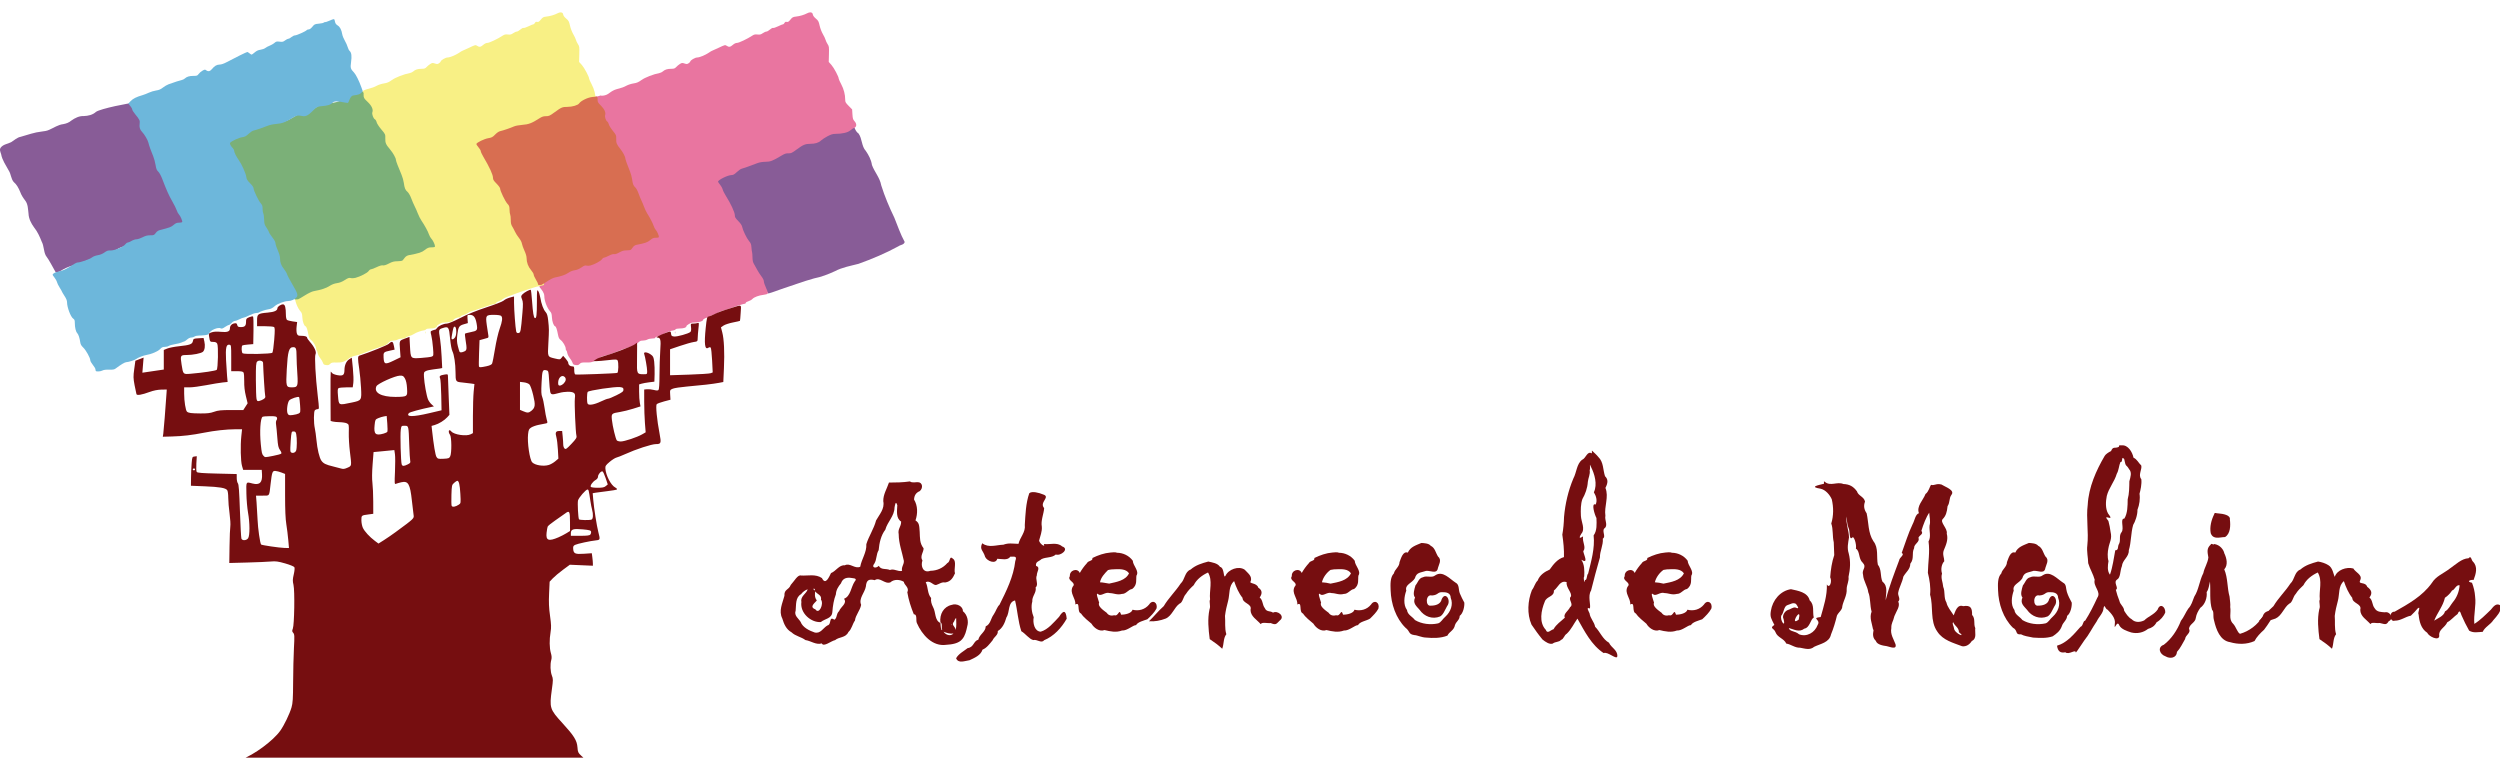 <?xml version="1.0" encoding="UTF-8" standalone="no"?>
<!-- Generator: Adobe Fireworks 10, Export SVG Extension by Aaron Beall (http://fireworks.abeall.com) . Version: 0.6.1  -->

<svg
   xmlns:dc="http://purl.org/dc/elements/1.1/"
   xmlns:cc="http://creativecommons.org/ns#"
   xmlns:rdf="http://www.w3.org/1999/02/22-rdf-syntax-ns#"
   xmlns:svg="http://www.w3.org/2000/svg"
   xmlns="http://www.w3.org/2000/svg"
   xmlns:sodipodi="http://sodipodi.sourceforge.net/DTD/sodipodi-0.dtd"
   xmlns:inkscape="http://www.inkscape.org/namespaces/inkscape"
   id="Untitled-P%E1gina%201"
   viewBox="0 0 404.099 122.468"
   version="1.1"
   xml:space="preserve"
   x="0px"
   y="0px"
   width="404.099"
   height="122.468"
   inkscape:version="0.91 r13725"
   sodipodi:docname="logoweb.svg"><defs
   id="defs52">
		
		
		
		
		
		
		
		
		
	
			
			
			
			
			
			
			
			
			
			
			
			
			
			
		</defs><sodipodi:namedview
   pagecolor="#ffffff"
   bordercolor="#666666"
   borderopacity="1"
   objecttolerance="10"
   gridtolerance="10"
   guidetolerance="10"
   inkscape:pageopacity="0"
   inkscape:pageshadow="2"
   inkscape:window-width="1920"
   inkscape:window-height="1017"
   id="namedview50"
   showgrid="false"
   inkscape:zoom="1.3515982"
   inkscape:cx="391.00816"
   inkscape:cy="-74.913677"
   inkscape:window-x="-8"
   inkscape:window-y="-8"
   inkscape:window-maximized="1"
   inkscape:current-layer="Untitled-P%E1gina%201"
   fit-margin-top="0"
   fit-margin-left="0"
   fit-margin-right="0"
   fit-margin-bottom="0" />
	<path
   style="fill:#885c97"
   inkscape:connector-curvature="0"
   id="path4"
   d="m 124.21,47.436 c -0.228,-0.183 -0.386,-0.463 -0.577,-0.692 -0.878,-1.176 -1.525,-2.523 -1.96,-3.935 -0.317,-0.912 -0.761,-1.784 -1.388,-2.51 -0.678,-0.949 -1.069,-2.098 -1.16,-3.268 -0.39,-1.448 -1.436,-2.552 -2.157,-3.824 -0.836,-1.358 -1.544,-2.794 -2.312,-4.192 -0.234,-0.513 -0.451,-1.194 -0.098,-1.702 0.439,-0.526 1.165,-0.576 1.723,-0.91 0.936,-0.468 1.882,-0.943 2.912,-1.143 1.597,-0.378 3.235,-0.61 4.779,-1.202 1.377,-0.439 2.71,-1.008 4.034,-1.59 0.963,-0.314 2.013,-0.249 2.941,-0.694 0.688,-0.311 1.384,-0.605 2.118,-0.778 1.494,-0.392 3.026,-0.607 4.555,-0.78 0.325,8.86e-4 0.474,0.323 0.57,0.591 0.128,0.303 0.312,0.594 0.585,0.774 0.607,0.841 0.458,2.044 1.179,2.82 0.467,0.68 0.868,1.436 0.986,2.27 0.418,1.133 1.289,2.062 1.5,3.282 0.565,1.804 1.303,3.546 2.123,5.241 0.535,1.315 0.987,2.672 1.671,3.916 -0.113,0.48 -0.684,0.447 -1.009,0.694 -2.073,1.132 -4.252,2.05 -6.467,2.843 -1.287,0.335 -2.62,0.562 -3.813,1.192 -1.076,0.496 -2.185,0.93 -3.346,1.155 -1.775,0.487 -3.497,1.154 -5.249,1.715 -0.712,0.242 -1.415,0.532 -2.139,0.727 l 0,0 z m 13.87,-27.325 c 0.021,-0.044 0.006,0.112 0,0 l 0,0 z" /><path
   style="fill:#885c97"
   inkscape:connector-curvature="0"
   id="path6"
   d="M 8.98,43.97 C 8.457,43.08 8.015,42.132 7.399,41.302 7.035,40.601 7.117,39.748 6.738,39.051 6.417,38.236 6.051,37.428 5.501,36.748 5.036,36.106 4.646,35.361 4.612,34.542 4.517,33.809 4.54,32.985 4.052,32.387 3.731,31.963 3.433,31.513 3.257,31.003 3.007,30.413 2.705,29.82 2.209,29.411 1.768,28.89 1.786,28.137 1.416,27.574 0.954,26.714 0.357,25.899 0.18,24.912 0.074,24.583 -0.128,24.178 0.115,23.861 0.527,23.316 1.243,23.272 1.804,22.98 2.311,22.675 2.753,22.215 3.352,22.109 c 1.113,-0.315 2.212,-0.72 3.367,-0.843 0.425,-0.053 0.856,-0.1 1.248,-0.291 0.742,-0.323 1.435,-0.815 2.253,-0.91 0.472,-0.082 0.939,-0.253 1.308,-0.576 0.593,-0.423 1.286,-0.769 2.023,-0.73 0.701,-0.027 1.437,-0.187 1.973,-0.684 0.708,-0.503 5.396,-1.459 6.25,-1.47 0.281,0.11 0.152,0.476 0.256,0.7 0.178,0.408 0.593,0.622 0.839,0.979 0.228,0.278 0.319,0.652 0.274,1.01 0.002,0.356 0.15,0.697 0.389,0.949 0.336,0.54 0.667,1.091 1.101,1.555 0.29,0.415 0.196,0.96 0.34,1.424 0.268,0.647 0.886,1.055 1.136,1.716 0.369,0.793 0.604,1.644 0.947,2.449 0.205,0.538 0.317,1.11 0.493,1.655 0.306,0.588 0.812,1.064 0.984,1.724 0.804,1.934 0.926,2.955 1.872,4.813 0.065,0.179 -0.119,0.297 -0.271,0.289 -0.324,0.043 -0.679,0.056 -0.937,0.293 -0.55,0.397 -3.992,2.008 -4.648,2.101 -0.413,0.048 -0.777,0.273 -1.077,0.559 -0.328,0.337 -0.816,0.277 -1.236,0.342 -0.391,0.023 -0.714,0.272 -1.089,0.36 -0.75,0.217 -1.543,0.34 -2.217,0.771 -0.441,0.281 -0.847,0.643 -1.359,0.778 -0.53,0.178 -1.094,0.197 -1.633,0.324 -0.526,0.2 -1.01,0.54 -1.579,0.605 -0.83,0.241 -1.57,0.768 -2.44,0.874 -0.825,0.178 -1.59,0.57 -2.309,1.017 -0.185,0.081 -0.385,0.128 -0.588,0.128 -0.014,-0.017 -0.028,-0.033 -0.042,-0.05 l 0,0 z M 21.987,16.606 c 0.02,-0.029 0.005,0.042 0,0 l 0,0 z" /><path
   style="fill:#e975a0"
   inkscape:connector-curvature="0"
   id="path8"
   d="m 130.952,2 c -0.14,0.004 -0.306,0.05 -0.481,0.144 -0.492,0.262 -1.166,0.462 -1.787,0.532 -0.509,0.056 -0.612,0.112 -0.921,0.495 -0.278,0.343 -0.397,0.418 -0.592,0.368 -0.179,-0.046 -0.274,-0.003 -0.36,0.161 -0.065,0.123 -0.174,0.225 -0.244,0.225 -0.07,0 -0.428,0.147 -0.797,0.326 -0.369,0.179 -0.737,0.3 -0.819,0.267 -0.082,-0.032 -0.31,0.087 -0.507,0.264 -0.196,0.178 -0.452,0.323 -0.568,0.323 -0.116,0 -0.379,0.118 -0.584,0.262 -0.305,0.214 -0.464,0.252 -0.855,0.209 -0.382,-0.043 -0.557,-0.004 -0.847,0.19 -0.756,0.504 -2.148,1.166 -2.455,1.166 -0.2,0 -0.45,0.116 -0.678,0.317 -0.415,0.365 -0.628,0.398 -0.993,0.151 -0.25,-0.168 -0.298,-0.156 -1.301,0.322 -0.572,0.274 -1.067,0.498 -1.1,0.498 -0.032,0 -0.256,0.135 -0.495,0.299 -0.574,0.393 -1.509,0.775 -1.9,0.775 -0.316,0 -1.092,0.459 -1.092,0.646 0,0.055 -0.119,0.181 -0.265,0.28 -0.23,0.155 -0.32,0.161 -0.67,0.042 -0.363,-0.123 -0.439,-0.115 -0.753,0.085 -0.192,0.122 -0.462,0.346 -0.6,0.497 -0.208,0.228 -0.346,0.276 -0.8,0.276 -0.612,0 -1.033,0.133 -1.345,0.424 -0.115,0.107 -0.349,0.221 -0.521,0.254 -0.971,0.182 -2.361,0.721 -2.935,1.137 -0.483,0.351 -0.762,0.471 -1.264,0.544 -0.354,0.051 -0.869,0.213 -1.144,0.359 -0.487,0.259 -0.713,0.34 -1.71,0.608 -0.264,0.072 -0.714,0.312 -1,0.535 -0.393,0.306 -0.66,0.423 -1.085,0.477 -1.247,0.065 0.402,-0.215 -0.877,0.118 l -0.678,0.062 c -0.735,0.068 -1.85,0.61 -2.144,1.041 -0.2,0.293 -1.112,0.561 -1.908,0.561 -0.802,0 -0.956,0.066 -2.033,0.852 -0.806,0.589 -0.94,0.651 -1.417,0.651 -0.414,0 -0.644,0.075 -1.076,0.353 -1.208,0.775 -1.726,0.974 -2.731,1.046 -0.533,0.039 -1.131,0.151 -1.366,0.257 -0.542,0.244 -1.781,0.668 -2.231,0.762 -0.217,0.045 -0.534,0.26 -0.819,0.554 -0.405,0.416 -0.55,0.493 -1.107,0.585 -0.635,0.104 -1.842,0.685 -1.919,0.923 -0.022,0.067 0.127,0.312 0.332,0.545 0.204,0.233 0.371,0.514 0.371,0.625 0,0.111 0.186,0.516 0.413,0.9 1.025,1.736 1.559,2.902 1.566,3.418 0.002,0.29 0.113,0.468 0.577,0.934 0.323,0.325 0.574,0.672 0.574,0.794 0,0.364 0.823,2.078 1.179,2.455 0.294,0.312 0.335,0.431 0.346,0.98 0.007,0.345 0.053,0.693 0.102,0.773 0.05,0.081 0.091,0.461 0.093,0.845 0.002,0.538 0.056,0.785 0.236,1.074 0.128,0.207 0.333,0.594 0.454,0.86 0.121,0.266 0.407,0.713 0.633,0.993 0.249,0.309 0.437,0.67 0.475,0.913 0.034,0.221 0.219,0.739 0.41,1.15 0.221,0.474 0.348,0.911 0.348,1.191 0,0.705 0.257,1.399 0.719,1.938 0.235,0.275 0.428,0.605 0.428,0.733 0,0.127 0.163,0.495 0.363,0.817 0.2,0.322 0.363,0.672 0.365,0.776 0,0 -0.251,-0.569 0.077,0.505 0.305,0.392 0.723,0.838 0.742,1.418 -0.004,0.744 0.442,1.922 0.935,2.471 0.21,0.233 0.267,0.422 0.293,0.953 0.033,0.692 0.269,1.36 0.515,1.457 0.161,0.064 0.293,0.444 0.468,1.355 0.093,0.485 0.187,0.672 0.427,0.855 0.383,0.291 0.824,1.049 0.824,1.417 0,0.152 0.041,0.276 0.091,0.276 0.05,0 0.119,0.181 0.154,0.402 0.035,0.223 0.216,0.593 0.405,0.827 0.188,0.233 0.388,0.572 0.446,0.752 0.087,0.276 0.169,0.336 0.517,0.38 0.333,0.044 0.459,0.007 0.648,-0.188 0.205,-0.212 0.33,-0.239 1.047,-0.224 0.641,0.014 0.917,-0.032 1.304,-0.218 0.202,-0.096 0.391,-0.206 0.49,-0.28 0.021,-0.023 0.045,-0.045 0.071,-0.067 0.123,-0.186 0.815,-0.494 1.286,-0.568 0.253,-0.039 0.792,-0.211 1.2,-0.379 1.191,-0.494 1.831,-0.728 2.775,-1.016 0.485,-0.148 0.77,-0.267 0.991,-0.426 0.036,-0.028 0.073,-0.055 0.106,-0.086 0,-6.45e-4 0.002,-6.45e-4 0.002,-0.002 0.031,-0.03 0.063,-0.06 0.094,-0.093 0.04,-0.042 0.072,-0.07 0.107,-0.104 0.025,-0.023 0.05,-0.045 0.076,-0.066 0.201,-0.185 0.348,-0.235 0.641,-0.233 0.238,0.002 0.573,-0.074 0.746,-0.17 0.171,-0.095 0.538,-0.173 0.814,-0.174 0.256,0 0.425,-0.033 0.442,-0.082 -0.01,-0.002 -0.027,-0.006 -0.034,-0.009 0.005,-0.015 0.014,-0.028 0.026,-0.042 l 0,-9.67e-4 c 0.004,-0.004 0.013,-0.008 0.017,-0.011 0.053,-0.064 0.262,-0.159 0.53,-0.237 0.332,-0.095 0.735,-0.27 0.896,-0.387 0.284,-0.206 1.159,-0.512 1.585,-0.554 0.115,-0.011 0.246,-0.081 0.292,-0.155 0.049,-0.08 0.309,-0.135 0.645,-0.135 0.655,0 1.097,-0.146 1.097,-0.362 0,-0.172 0.716,-0.592 1.01,-0.592 0.945,-0.002 1.702,-0.212 1.702,-0.473 0,-0.122 0.729,-0.421 0.881,-0.362 0.07,0.027 0.178,-0.036 0.241,-0.141 0.064,-0.105 0.279,-0.222 0.478,-0.26 0.199,-0.039 0.526,-0.185 0.726,-0.324 0.2,-0.14 0.522,-0.288 0.715,-0.329 0.193,-0.041 0.725,-0.21 1.185,-0.377 1.1,-0.398 2.347,-0.788 2.521,-0.788 0.076,0 0.139,-0.063 0.139,-0.139 0,-0.077 0.187,-0.191 0.416,-0.255 0.229,-0.064 0.523,-0.23 0.652,-0.37 0.279,-0.302 1.064,-0.592 1.826,-0.675 0.301,-0.032 0.593,-0.116 0.65,-0.186 0.07,-0.087 -0.011,-0.372 -0.26,-0.907 -0.2,-0.428 -0.363,-0.914 -0.363,-1.079 0,-0.185 -0.153,-0.497 -0.403,-0.823 -0.222,-0.289 -0.529,-0.766 -0.682,-1.061 -0.153,-0.296 -0.382,-0.706 -0.509,-0.913 -0.171,-0.28 -0.234,-0.555 -0.243,-1.074 -0.007,-0.384 -0.039,-0.77 -0.071,-0.859 -0.032,-0.089 -0.077,-0.435 -0.1,-0.77 -0.034,-0.504 -0.101,-0.679 -0.391,-1.018 -0.377,-0.443 -1.006,-1.75 -1.115,-2.317 -0.043,-0.226 -0.265,-0.552 -0.623,-0.917 -0.47,-0.476 -0.557,-0.627 -0.557,-0.955 0,-0.439 -0.685,-1.922 -1.407,-3.043 -0.246,-0.384 -0.498,-0.88 -0.557,-1.104 -0.059,-0.224 -0.251,-0.575 -0.428,-0.783 -0.176,-0.206 -0.32,-0.419 -0.32,-0.471 0,-0.293 1.578,-1.07 2.18,-1.075 0.273,-0.002 0.467,-0.112 0.852,-0.482 0.273,-0.263 0.631,-0.509 0.793,-0.546 0.264,-0.06 0.663,-0.201 2.591,-0.921 0.312,-0.116 0.817,-0.196 1.258,-0.197 0.79,-0.004 1.151,-0.144 2.55,-0.982 0.543,-0.325 0.772,-0.402 1.149,-0.387 0.424,0.018 0.56,-0.044 1.356,-0.633 1.025,-0.756 1.376,-0.901 2.179,-0.902 0.793,-8.86e-4 1.358,-0.174 1.732,-0.533 0.172,-0.165 0.644,-0.475 1.049,-0.688 0.57,-0.3 0.862,-0.388 1.284,-0.388 1.101,0 2.02,-0.214 2.403,-0.56 0.195,-0.177 0.489,-0.369 0.652,-0.428 0.402,-0.144 0.411,-0.649 0.02,-1.069 -0.234,-0.252 -0.284,-0.417 -0.326,-1.096 l -0.05,-0.8 -0.56,-0.57 c -0.497,-0.504 -0.56,-0.62 -0.56,-1.01 0,-0.824 -0.227,-1.704 -0.635,-2.471 -0.225,-0.421 -0.408,-0.828 -0.408,-0.906 0,-0.311 -0.778,-1.779 -1.184,-2.232 l -0.433,-0.484 0.033,-1.249 c 0.031,-1.171 0.017,-1.272 -0.219,-1.63 -0.138,-0.21 -0.285,-0.523 -0.328,-0.696 -0.043,-0.173 -0.237,-0.587 -0.433,-0.92 -0.2,-0.338 -0.431,-0.943 -0.525,-1.372 -0.15,-0.685 -0.216,-0.808 -0.62,-1.147 -0.29,-0.245 -0.463,-0.483 -0.483,-0.669 -0.025,-0.221 -0.189,-0.337 -0.423,-0.332 l -7.7e-4,0 z m -21.832,51.579 c -0.019,-0.007 -0.032,0.054 -0.032,0.165 0,0.148 0.023,0.208 0.052,0.135 0.03,-0.074 0.03,-0.195 0,-0.269 -0.007,-0.018 -0.014,-0.028 -0.02,-0.031 l 7.8e-4,0 z" /><path
   style="fill:#f8f085"
   inkscape:connector-curvature="0"
   id="path10"
   d="m 90.608,2 c -0.141,0.004 -0.307,0.05 -0.481,0.144 -0.492,0.262 -1.166,0.462 -1.788,0.532 -0.509,0.056 -0.612,0.112 -0.921,0.495 -0.278,0.343 -0.397,0.418 -0.592,0.368 -0.179,-0.046 -0.274,-0.003 -0.36,0.161 -0.064,0.123 -0.173,0.225 -0.243,0.225 -0.07,0 -0.429,0.147 -0.797,0.326 -0.368,0.179 -0.737,0.3 -0.819,0.267 -0.082,-0.032 -0.31,0.087 -0.507,0.264 -0.197,0.178 -0.453,0.323 -0.568,0.323 -0.116,0 -0.379,0.118 -0.585,0.262 -0.304,0.214 -0.464,0.252 -0.855,0.209 -0.381,-0.043 -0.556,-0.004 -0.846,0.19 -0.756,0.504 -2.149,1.166 -2.455,1.166 -0.201,0 -0.45,0.116 -0.679,0.317 -0.414,0.365 -0.627,0.398 -0.993,0.151 -0.25,-0.168 -0.299,-0.156 -1.301,0.322 -0.573,0.274 -1.068,0.498 -1.1,0.498 -0.032,0 -0.255,0.135 -0.495,0.299 -0.574,0.393 -1.509,0.775 -1.9,0.775 -0.316,0 -1.091,0.459 -1.091,0.646 0,0.055 -0.12,0.181 -0.266,0.28 -0.23,0.155 -0.319,0.161 -0.669,0.042 -0.363,-0.123 -0.439,-0.115 -0.753,0.085 -0.193,0.122 -0.463,0.346 -0.6,0.497 -0.208,0.228 -0.347,0.276 -0.8,0.276 -0.612,0 -1.033,0.133 -1.345,0.424 -0.115,0.107 -0.35,0.221 -0.521,0.254 -0.971,0.182 -2.361,0.721 -2.935,1.137 -0.483,0.351 -0.763,0.471 -1.264,0.544 -0.354,0.051 -0.869,0.213 -1.143,0.359 -0.487,0.259 -0.714,0.34 -1.711,0.608 -0.264,0.072 -0.714,0.312 -1,0.535 -0.392,0.306 -0.659,0.423 -1.084,0.477 -1.248,0.065 0.402,-0.215 -0.878,0.118 l -0.061,1.051 c -0.735,0.067 -2.356,0.176 -2.761,0.052 -0.199,0.293 -0.943,0.836 -1.737,0.836 -0.802,0 -0.758,0.161 -1.835,0.949 -0.806,0.589 -1.309,0.281 -1.785,0.281 -0.415,0 -0.402,0.499 -0.835,0.777 -1.208,0.776 -1.968,0.55 -2.973,0.622 -0.533,0.039 -1.131,0.151 -1.365,0.257 -0.542,0.244 -1.782,0.668 -2.231,0.762 -0.216,0.045 -0.533,0.26 -0.818,0.554 -0.404,0.416 -0.55,0.493 -1.107,0.585 -0.634,0.104 -1.842,0.685 -1.919,0.923 -0.021,0.067 0.128,0.312 0.332,0.545 0.205,0.233 0.372,0.514 0.372,0.625 0,0.111 0.185,0.516 0.412,0.9 1.026,1.736 1.56,2.902 1.566,3.418 0.003,0.29 0.113,0.468 0.577,0.934 0.323,0.325 0.574,0.672 0.574,0.794 0,0.364 0.823,2.078 1.179,2.455 0.294,0.312 0.336,0.431 0.347,0.98 0.007,0.345 0.052,0.693 0.103,0.773 0.049,0.081 0.09,0.461 0.093,0.845 0.002,0.538 0.056,0.785 0.236,1.074 0.128,0.207 0.334,0.594 0.455,0.86 0.121,0.266 0.406,0.713 0.632,0.993 0.249,0.309 0.437,0.67 0.475,0.913 0.035,0.221 0.219,0.739 0.411,1.15 0.22,0.474 0.347,0.911 0.347,1.191 0,0.705 0.258,1.399 0.719,1.938 0.236,0.275 0.428,0.605 0.428,0.733 0,0.127 0.163,0.495 0.363,0.817 0.2,0.322 0.363,0.672 0.365,0.776 0,0 -0.251,-0.569 0.077,0.505 0.306,0.392 0.723,0.838 0.742,1.418 -0.004,0.744 0.441,1.922 0.936,2.471 0.209,0.233 0.268,0.422 0.293,0.953 0.032,0.692 0.268,1.36 0.514,1.457 0.162,0.064 0.292,0.444 0.467,1.355 0.093,0.485 0.187,0.672 0.427,0.855 0.383,0.291 0.824,1.049 0.824,1.417 0,0.152 0.041,0.276 0.091,0.276 0.05,0 0.119,0.181 0.155,0.402 0.035,0.223 0.216,0.593 0.404,0.827 0.188,0.233 0.389,0.572 0.446,0.752 0.088,0.276 0.169,0.336 0.518,0.38 0.333,0.044 0.458,0.007 0.647,-0.188 0.206,-0.212 0.33,-0.239 1.047,-0.224 0.642,0.014 0.917,-0.032 1.304,-0.218 0.202,-0.096 0.392,-0.206 0.49,-0.28 0.021,-0.023 0.045,-0.045 0.072,-0.067 0.123,-0.186 0.816,-0.494 1.286,-0.568 0.253,-0.039 0.793,-0.211 1.2,-0.379 1.191,-0.494 1.831,-0.728 2.775,-1.016 0.485,-0.148 0.77,-0.267 0.992,-0.426 0.036,-0.028 0.072,-0.055 0.105,-0.086 0,-6.45e-4 0.002,-6.45e-4 0.002,-0.002 0.032,-0.03 0.064,-0.06 0.094,-0.093 0.04,-0.042 0.072,-0.07 0.107,-0.104 0.025,-0.023 0.051,-0.045 0.076,-0.066 0.201,-0.185 0.349,-0.235 0.642,-0.233 0.238,0.002 0.572,-0.074 0.745,-0.17 0.172,-0.095 0.539,-0.173 0.815,-0.174 0.255,0 0.425,-0.033 0.441,-0.082 -0.01,-0.002 -0.027,-0.006 -0.034,-0.009 0.005,-0.015 0.013,-0.028 0.026,-0.042 l 0,-9.67e-4 c 0.004,-0.004 0.013,-0.008 0.018,-0.011 0.053,-0.064 0.261,-0.159 0.529,-0.237 0.332,-0.095 0.735,-0.27 0.896,-0.387 0.283,-0.206 1.159,-0.512 1.585,-0.554 0.115,-0.011 0.246,-0.081 0.292,-0.155 0.05,-0.08 0.31,-0.135 0.645,-0.135 0.656,0 1.097,-0.146 1.097,-0.362 0,-0.172 0.716,-0.592 1.009,-0.592 0.945,-0.002 1.703,-0.212 1.703,-0.473 0,-0.122 0.728,-0.421 0.88,-0.362 0.07,0.027 0.178,-0.036 0.242,-0.141 0.064,-0.105 0.279,-0.222 0.477,-0.26 0.2,-0.039 0.526,-0.185 0.726,-0.324 0.201,-0.14 0.522,-0.288 0.715,-0.329 0.193,-0.041 0.726,-0.21 1.185,-0.377 1.1,-0.398 2.347,-0.788 2.521,-0.788 0.076,0 0.139,-0.063 0.139,-0.139 0,-0.077 0.188,-0.191 0.417,-0.255 0.228,-0.064 0.522,-0.23 0.652,-0.37 0.278,-0.302 5.237,-2.024 5.999,-2.107 0.301,-0.032 0.593,-0.116 0.65,-0.187 0.07,-0.088 -0.011,-0.372 -0.261,-0.906 -0.199,-0.428 -0.363,-0.915 -0.363,-1.079 0,-0.185 -0.153,-0.499 -0.403,-0.824 -0.222,-0.288 -0.529,-0.765 -0.682,-1.061 -0.154,-0.295 -0.382,-0.706 -0.509,-0.913 -0.172,-0.279 -0.234,-0.555 -0.243,-1.073 -0.007,-0.384 -0.039,-0.771 -0.071,-0.86 -0.032,-0.088 -0.077,-0.434 -0.1,-0.77 -0.035,-0.504 -0.102,-0.679 -0.391,-1.018 -0.378,-0.443 -1.006,-1.75 -1.115,-2.317 -0.043,-0.226 -0.265,-0.552 -0.624,-0.917 -0.469,-0.477 -0.556,-0.628 -0.556,-0.955 0,-0.438 -0.686,-1.921 -1.407,-3.042 -0.247,-0.384 -0.498,-0.881 -0.557,-1.105 -0.059,-0.223 -0.252,-0.575 -0.428,-0.782 -0.177,-0.206 -0.32,-0.419 -0.32,-0.472 0,-0.292 1.578,-1.07 2.18,-1.075 0.273,-0.002 0.467,-0.111 0.852,-0.481 0.273,-0.263 0.63,-0.51 0.793,-0.547 0.264,-0.06 0.663,-0.202 2.591,-0.921 0.312,-0.116 -3.357,1.236 -2.916,1.235 0.79,-0.004 1.151,-0.144 2.55,-0.982 0.543,-0.325 0.772,-0.402 1.149,-0.387 0.423,0.018 0.559,-0.044 1.356,-0.633 1.024,-0.756 1.375,-0.901 2.179,-0.902 0.793,-8.86e-4 1.358,-0.174 1.731,-0.533 0.172,-0.165 0.645,-0.475 1.05,-0.688 0.57,-0.3 0.861,-0.388 1.284,-0.388 1.1,0 2.019,-0.214 2.403,-0.56 0.195,-0.177 0.488,-0.369 0.652,-0.428 0.401,-0.144 0.411,-0.649 0.02,-1.069 -0.235,-0.252 -0.284,-0.417 -0.326,-1.096 l -0.05,-0.8 -0.561,-0.57 c -0.497,-0.504 -0.56,-0.62 -0.56,-1.01 0,-0.824 -0.227,-1.704 -0.635,-2.471 -0.224,-0.421 -0.408,-0.828 -0.408,-0.906 0,-0.311 -0.779,-1.779 -1.185,-2.232 L 93.607,10.014 93.639,8.765 C 93.67,7.594 93.657,7.493 93.421,7.136 93.282,6.926 93.135,6.613 93.092,6.439 93.051,6.266 92.855,5.853 92.659,5.52 92.46,5.181 92.228,4.577 92.134,4.148 91.983,3.462 91.917,3.34 91.515,3.001 91.224,2.756 91.052,2.517 91.03,2.332 91.006,2.11 90.842,1.995 90.608,2 l 0,0 z M 68.775,53.579 c -0.019,-0.007 -0.032,0.054 -0.032,0.165 0,0.148 0.024,0.208 0.053,0.135 0.029,-0.074 0.029,-0.195 0,-0.269 -0.008,-0.018 -0.015,-0.028 -0.021,-0.031 l 0,0 z" /><path
   style="fill:#d86e51"
   inkscape:connector-curvature="0"
   id="path12"
   d="m 96.433,15.613 -0.678,0.062 c -0.735,0.068 -1.85,0.609 -2.144,1.041 -0.199,0.293 -1.111,0.561 -1.907,0.561 -0.802,0 -0.957,0.065 -2.034,0.853 -0.806,0.589 -0.939,0.651 -1.416,0.651 -0.414,0 -0.644,0.075 -1.077,0.353 -1.208,0.776 -1.726,0.974 -2.73,1.047 -0.534,0.038 -1.132,0.15 -1.366,0.256 -0.543,0.245 -1.781,0.668 -2.231,0.763 -0.217,0.045 -0.534,0.26 -0.819,0.553 -0.404,0.417 -0.549,0.493 -1.107,0.585 -0.634,0.105 -1.842,0.686 -1.919,0.924 -0.021,0.067 0.128,0.311 0.332,0.544 0.205,0.233 0.372,0.514 0.372,0.626 0,0.111 0.185,0.516 0.412,0.899 1.026,1.737 1.56,2.903 1.566,3.419 0.003,0.289 0.114,0.468 0.578,0.935 0.322,0.323 0.573,0.672 0.573,0.794 0,0.363 0.823,2.077 1.179,2.455 0.293,0.312 0.335,0.43 0.346,0.98 0.007,0.344 0.053,0.692 0.103,0.773 0.05,0.08 0.091,0.461 0.093,0.845 0.002,0.537 0.056,0.784 0.236,1.074 0.129,0.206 0.334,0.594 0.455,0.859 0.121,0.266 0.406,0.714 0.633,0.994 0.249,0.308 0.437,0.67 0.475,0.912 0.035,0.221 0.22,0.739 0.411,1.151 0.22,0.475 0.347,0.911 0.347,1.191 0,0.705 0.258,1.399 0.72,1.939 0.235,0.275 0.428,0.605 0.428,0.732 0,0.128 0.163,0.495 0.362,0.818 0.2,0.322 0.363,0.671 0.365,0.775 -0.099,0.144 0.34,0.092 0.511,0.078 0.05,0 0.461,-0.25 0.913,-0.555 0.453,-0.306 1.01,-0.591 1.239,-0.636 1.044,-0.199 1.738,-0.438 2.199,-0.758 0.32,-0.223 0.693,-0.374 1.042,-0.422 0.361,-0.051 0.725,-0.203 1.084,-0.451 0.43,-0.298 0.599,-0.36 0.82,-0.297 0.154,0.043 0.443,0.032 0.645,-0.023 0.672,-0.187 1.664,-0.723 1.836,-0.993 0.093,-0.147 0.247,-0.267 0.341,-0.267 0.093,0 0.45,-0.144 0.791,-0.319 0.391,-0.2 0.708,-0.296 0.856,-0.257 0.153,0.039 0.446,-0.056 0.832,-0.272 0.471,-0.262 0.723,-0.332 1.2,-0.332 0.355,0 0.649,-0.056 0.713,-0.135 0.06,-0.073 0.201,-0.261 0.313,-0.414 0.117,-0.161 0.351,-0.309 0.547,-0.345 1.367,-0.258 1.794,-0.406 2.223,-0.767 0.368,-0.311 0.535,-0.379 0.927,-0.379 0.336,0 0.478,-0.044 0.478,-0.149 0,-0.244 -0.305,-0.917 -0.512,-1.13 -0.107,-0.109 -0.253,-0.387 -0.326,-0.615 -0.144,-0.454 -0.606,-1.352 -1.044,-2.026 -0.153,-0.236 -0.379,-0.709 -0.503,-1.052 -0.123,-0.342 -0.324,-0.823 -0.447,-1.07 -0.122,-0.246 -0.333,-0.764 -0.467,-1.15 -0.135,-0.385 -0.363,-0.807 -0.509,-0.938 -0.319,-0.287 -0.421,-0.546 -0.52,-1.319 -0.042,-0.324 -0.182,-0.856 -0.312,-1.181 -0.493,-1.226 -0.785,-2.05 -0.785,-2.207 0,-0.264 -0.41,-1.03 -0.83,-1.551 -0.567,-0.705 -0.663,-0.943 -0.644,-1.605 0.017,-0.575 -0.003,-0.622 -0.559,-1.311 -0.318,-0.394 -0.606,-0.867 -0.643,-1.051 -0.036,-0.184 -0.15,-0.382 -0.255,-0.439 -0.209,-0.116 -0.429,-0.781 -0.338,-1.024 0.148,-0.397 -0.095,-0.961 -0.653,-1.518 -0.515,-0.514 -0.565,-0.603 -0.565,-1.037 l 0,-0.476 c 0,0.476 0,0 -0.156,0.033 l 0,0 z" /><path
   style="fill:#7bb078"
   inkscape:connector-curvature="0"
   id="path14"
   d="m 58.59,14.84 -0.789,0.068 c -0.857,0.075 -2.156,0.671 -2.498,1.146 -0.232,0.323 -1.296,0.619 -2.222,0.619 -0.935,0 -1.115,0.071 -2.369,0.939 -0.939,0.65 -1.095,0.717 -1.651,0.717 -0.483,0 -0.75,0.083 -1.254,0.389 -1.408,0.854 -2.011,1.073 -3.181,1.152 -0.622,0.043 -1.318,0.167 -1.591,0.283 -0.632,0.269 -2.074,0.736 -2.599,0.84 -0.251,0.05 -0.622,0.287 -0.954,0.609 -0.471,0.459 -0.64,0.544 -1.29,0.644 -0.739,0.115 -2.146,0.756 -2.236,1.019 -0.025,0.073 0.149,0.343 0.387,0.6 0.238,0.256 0.432,0.566 0.432,0.689 0,0.122 0.217,0.568 0.481,0.991 1.194,1.913 1.816,3.198 1.824,3.766 0.004,0.32 0.132,0.516 0.673,1.031 0.376,0.357 0.669,0.74 0.669,0.875 0,0.4 0.959,2.288 1.373,2.705 0.342,0.344 0.391,0.475 0.403,1.08 0.008,0.379 0.061,0.762 0.12,0.851 0.058,0.089 0.105,0.508 0.108,0.932 0.002,0.592 0.065,0.864 0.275,1.183 0.149,0.227 0.388,0.653 0.53,0.946 0.141,0.293 0.473,0.786 0.737,1.095 0.29,0.34 0.509,0.738 0.553,1.006 0.041,0.244 0.256,0.815 0.479,1.268 0.257,0.523 0.405,1.004 0.405,1.313 0,0.776 0.3,1.541 0.838,2.136 0.274,0.304 0.498,0.667 0.498,0.807 0,0.14 0.19,0.546 0.422,0.9 0.233,0.355 0.423,0.74 0.425,0.855 -0.116,0.159 0.396,0.101 0.595,0.086 0.059,0 0.537,-0.276 1.064,-0.612 0.527,-0.337 1.176,-0.651 1.443,-0.699 1.215,-0.219 2.025,-0.484 2.562,-0.836 0.373,-0.245 0.807,-0.412 1.214,-0.465 0.42,-0.056 0.845,-0.223 1.263,-0.498 0.5,-0.328 0.698,-0.395 0.955,-0.327 0.179,0.047 0.516,0.036 0.751,-0.025 0.784,-0.205 1.939,-0.797 2.138,-1.093 0.11,-0.163 0.288,-0.295 0.397,-0.295 0.11,0 0.524,-0.158 0.922,-0.351 0.455,-0.221 0.825,-0.326 0.997,-0.284 0.178,0.044 0.519,-0.061 0.97,-0.299 0.548,-0.289 0.842,-0.366 1.398,-0.366 0.413,0 0.756,-0.061 0.83,-0.148 0.07,-0.081 0.234,-0.288 0.365,-0.457 0.136,-0.178 0.408,-0.339 0.637,-0.38 1.593,-0.284 2.091,-0.447 2.59,-0.846 0.43,-0.343 0.624,-0.417 1.08,-0.417 0.392,0 0.557,-0.048 0.557,-0.163 0,-0.27 -0.355,-1.011 -0.596,-1.246 -0.125,-0.122 -0.295,-0.426 -0.38,-0.678 -0.168,-0.5 -0.707,-1.49 -1.216,-2.232 -0.179,-0.261 -0.442,-0.782 -0.586,-1.159 -0.143,-0.377 -0.378,-0.908 -0.52,-1.18 -0.143,-0.272 -0.388,-0.841 -0.545,-1.266 -0.156,-0.425 -0.423,-0.889 -0.592,-1.033 -0.372,-0.317 -0.491,-0.603 -0.605,-1.454 -0.048,-0.357 -0.211,-0.943 -0.363,-1.301 -0.575,-1.352 -0.916,-2.259 -0.916,-2.432 0,-0.29 -0.477,-1.135 -0.965,-1.709 -0.661,-0.777 -0.773,-1.039 -0.751,-1.77 0.02,-0.634 -0.003,-0.684 -0.652,-1.445 -0.369,-0.434 -0.707,-0.954 -0.748,-1.157 -0.042,-0.203 -0.175,-0.421 -0.297,-0.484 -0.244,-0.127 -0.499,-0.86 -0.394,-1.128 0.172,-0.437 -0.11,-1.059 -0.761,-1.672 -0.6,-0.567 -0.657,-0.665 -0.657,-1.144 l 0,-0.524 c 0,0.524 0,0 -0.183,0.037 l 0,0 z" /><path
   style="fill:#6db7db"
   inkscape:connector-curvature="0"
   id="path16"
   d="m 53.92,3.097 c -0.056,0.006 -0.13,0.03 -0.233,0.065 -0.19,0.062 -0.478,0.179 -0.64,0.262 -0.163,0.082 -0.383,0.149 -0.49,0.149 -0.106,0 -0.218,0.041 -0.249,0.092 -0.031,0.05 -0.373,0.122 -0.763,0.159 -0.666,0.064 -0.728,0.094 -1.055,0.499 -0.227,0.28 -0.434,0.431 -0.594,0.431 -0.135,0 -0.274,0.048 -0.31,0.107 -0.103,0.174 -1.623,0.86 -1.904,0.86 -0.141,0 -0.397,0.121 -0.567,0.268 -0.17,0.148 -0.391,0.268 -0.49,0.268 -0.099,0 -0.342,0.123 -0.54,0.273 -0.313,0.238 -0.426,0.264 -0.887,0.205 -0.469,-0.06 -0.565,-0.037 -0.851,0.211 -0.178,0.153 -0.518,0.35 -0.757,0.437 -0.238,0.087 -0.553,0.254 -0.699,0.372 -0.146,0.118 -0.498,0.246 -0.783,0.285 -0.37,0.051 -0.637,0.173 -0.937,0.432 -0.231,0.199 -0.456,0.36 -0.5,0.36 -0.044,0 -0.2,-0.096 -0.346,-0.214 -0.146,-0.118 -0.301,-0.215 -0.343,-0.215 -0.115,0 -1.979,0.919 -3.384,1.667 -0.423,0.226 -0.835,0.364 -1.095,0.368 -0.47,0.007 -0.831,0.218 -1.247,0.73 -0.307,0.376 -0.612,0.437 -0.934,0.187 -0.176,-0.138 -0.245,-0.129 -0.61,0.082 -0.227,0.131 -0.505,0.372 -0.616,0.535 -0.184,0.265 -0.268,0.296 -0.817,0.296 -0.672,0 -1.089,0.125 -1.408,0.424 -0.115,0.106 -0.35,0.221 -0.521,0.254 -0.291,0.055 -1.064,0.304 -2.106,0.679 -0.239,0.086 -0.652,0.328 -0.917,0.536 -0.362,0.284 -0.637,0.401 -1.102,0.469 -0.341,0.05 -0.867,0.209 -1.168,0.353 -0.302,0.144 -0.76,0.323 -1.018,0.397 -0.976,0.278 -1.546,0.563 -1.923,0.96 l -0.389,0.41 0.322,0.377 c 0.177,0.206 0.321,0.461 0.321,0.565 0,0.104 0.204,0.436 0.453,0.738 0.746,0.905 0.823,1.067 0.747,1.588 -0.075,0.516 0.044,0.938 0.356,1.259 0.406,0.417 0.947,1.325 1.053,1.765 0.123,0.511 0.425,1.362 0.784,2.218 0.137,0.324 0.307,0.952 0.38,1.395 0.106,0.659 0.185,0.857 0.436,1.092 0.184,0.173 0.442,0.644 0.646,1.182 0.706,1.854 1.059,2.641 1.627,3.632 0.323,0.561 0.645,1.214 0.718,1.45 0.072,0.236 0.223,0.519 0.335,0.63 0.245,0.242 0.627,1.122 0.545,1.258 -0.032,0.053 -0.263,0.098 -0.513,0.098 -0.362,0 -0.538,0.073 -0.875,0.362 -0.397,0.342 -0.61,0.422 -2.177,0.821 -0.307,0.078 -0.525,0.226 -0.716,0.484 -0.26,0.351 -0.312,0.372 -0.893,0.372 -0.477,0 -0.756,0.073 -1.236,0.322 -0.342,0.177 -0.78,0.322 -0.977,0.322 -0.196,0 -0.561,0.12 -0.812,0.267 -0.25,0.147 -0.532,0.267 -0.628,0.268 -0.096,8.86e-4 -0.26,0.122 -0.365,0.27 -0.296,0.416 -1.744,1.026 -2.382,1.004 -0.434,-0.015 -0.6,0.039 -0.991,0.323 -0.309,0.224 -0.678,0.375 -1.081,0.442 -0.379,0.064 -0.746,0.208 -0.966,0.381 -0.355,0.278 -1.854,0.796 -2.318,0.8 -0.134,7.25e-4 -0.628,0.263 -1.095,0.582 -0.521,0.355 -1.093,0.644 -1.477,0.749 -0.344,0.093 -0.743,0.201 -0.886,0.24 -0.144,0.039 -0.343,0.145 -0.443,0.234 -0.171,0.152 -0.161,0.189 0.167,0.602 0.191,0.241 0.382,0.584 0.423,0.762 0.041,0.178 0.236,0.575 0.434,0.884 0.197,0.31 0.358,0.593 0.358,0.631 0,0.038 0.189,0.358 0.418,0.712 0.3,0.462 0.417,0.755 0.417,1.042 0,0.797 0.587,2.354 0.99,2.626 0.217,0.146 0.262,0.263 0.266,0.685 0.007,0.772 0.155,1.405 0.39,1.667 0.213,0.238 0.377,0.739 0.497,1.518 0.046,0.305 0.177,0.53 0.469,0.806 0.444,0.42 1.144,1.68 1.144,2.06 0,0.132 0.188,0.47 0.417,0.75 0.229,0.28 0.418,0.601 0.418,0.714 0,0.112 0.032,0.236 0.07,0.276 0.123,0.127 0.767,0.076 1.068,-0.085 0.193,-0.103 0.557,-0.149 1.07,-0.134 0.604,0.017 0.834,-0.021 1.032,-0.169 0.897,-0.672 1.522,-1.044 1.758,-1.045 0.364,-0.003 1.4,-0.342 1.623,-0.532 0.217,-0.186 1.139,-0.547 1.569,-0.616 0.829,-0.131 1.904,-0.586 2.245,-0.948 0.288,-0.306 0.428,-0.373 0.777,-0.373 0.234,0 0.525,-0.071 0.645,-0.158 0.121,-0.087 0.566,-0.212 0.988,-0.277 0.423,-0.066 0.904,-0.188 1.072,-0.272 0.167,-0.083 0.354,-0.154 0.417,-0.156 0.063,-0.003 0.277,-0.148 0.475,-0.323 0.224,-0.197 0.482,-0.319 0.679,-0.321 0.174,-0.002 0.408,-0.074 0.519,-0.161 0.111,-0.087 0.417,-0.158 0.678,-0.158 0.262,-8.85e-4 0.726,-0.032 1.032,-0.07 0.45,-0.056 0.578,-0.118 0.67,-0.324 0.223,-0.504 1.447,-1.008 1.875,-0.773 0.152,0.084 0.3,0.035 0.677,-0.221 0.265,-0.181 0.548,-0.329 0.631,-0.329 0.082,0 0.28,-0.145 0.441,-0.323 0.161,-0.178 0.393,-0.322 0.515,-0.322 0.122,0 0.454,-0.121 0.737,-0.268 0.283,-0.148 0.59,-0.268 0.683,-0.268 0.092,0 0.509,-0.17 0.927,-0.376 0.418,-0.206 0.921,-0.376 1.118,-0.376 0.198,0 0.404,-0.044 0.459,-0.097 0.137,-0.133 1.032,-0.433 1.461,-0.49 0.42,-0.055 0.735,-0.212 1.09,-0.54 0.387,-0.358 1.575,-0.805 2.143,-0.805 0.493,0 1.1,-0.277 1.377,-0.628 0.25,-0.316 0.126,-0.694 -0.663,-2.025 -0.436,-0.736 -0.835,-1.492 -0.885,-1.678 -0.05,-0.187 -0.278,-0.574 -0.508,-0.859 -0.452,-0.562 -0.629,-1.055 -0.63,-1.755 0,-0.285 -0.133,-0.746 -0.366,-1.263 -0.2,-0.448 -0.365,-0.952 -0.365,-1.122 0,-0.208 -0.168,-0.525 -0.521,-0.979 -0.286,-0.369 -0.521,-0.733 -0.521,-0.807 0,-0.074 -0.174,-0.394 -0.387,-0.711 -0.35,-0.52 -0.389,-0.649 -0.407,-1.341 -0.01,-0.422 -0.071,-0.865 -0.134,-0.986 -0.064,-0.122 -0.115,-0.464 -0.115,-0.761 0,-0.445 -0.054,-0.604 -0.308,-0.901 -0.377,-0.442 -1.152,-2.064 -1.152,-2.41 0,-0.164 -0.197,-0.449 -0.556,-0.811 -0.471,-0.474 -0.567,-0.637 -0.624,-1.067 -0.069,-0.516 -0.739,-2.021 -1.162,-2.607 -0.418,-0.58 -0.788,-1.303 -0.788,-1.54 0,-0.128 -0.091,-0.326 -0.202,-0.44 -0.397,-0.409 -0.561,-0.749 -0.436,-0.904 0.218,-0.27 1.42,-0.821 1.943,-0.89 0.421,-0.056 0.615,-0.157 1.008,-0.532 0.267,-0.255 0.619,-0.493 0.782,-0.531 0.501,-0.115 1.622,-0.493 2.241,-0.756 0.366,-0.156 0.918,-0.278 1.461,-0.32 0.942,-0.075 1.53,-0.294 2.627,-0.98 0.472,-0.295 0.74,-0.394 1.038,-0.381 0.531,0.022 0.919,0.341 1.646,-0.225 0.88,-0.686 0.994,-1.217 1.924,-1.281 1.066,-0.074 1.576,-0.235 1.917,-0.607 0.395,-0.429 1.958,0.077 2.396,0.074 0.206,-8.86e-4 0.324,-1.119 0.891,-1.202 0.848,-0.124 1.079,-0.199 1.293,-0.42 L 58.641,14.755 58.399,14.076 C 58.05,13.092 57.525,12.042 57.23,11.732 56.659,11.134 56.617,10.989 56.746,10.048 56.883,9.055 56.816,8.514 56.521,8.24 56.407,8.134 56.262,7.85 56.199,7.608 56.137,7.366 55.93,6.903 55.74,6.578 55.551,6.253 55.364,5.798 55.326,5.566 55.201,4.822 54.958,4.344 54.587,4.12 54.368,3.986 54.211,3.791 54.171,3.604 54.095,3.248 54.069,3.117 53.97,3.099 c -0.015,-0.003 -0.031,-0.004 -0.05,-0.002 l 0,0 z m 4.898,11.71 c -26.106,8.22 -5.019,1.764 0,0 l 0,0 z" /><path
   style="fill:#760e10"
   inkscape:connector-curvature="0"
   id="path18"
   d="m 96.695,123.868 0.024,0.399 c 0,0 -64.779,0.126 -66.408,0.201 0.024,-0.654 0,-0.252 0,-0.881 2.405,-0.018 7.739,-0.481 8.699,-0.828 2.052,-0.743 5.139,-3.022 6.294,-4.646 0.628,-0.884 1.515,-2.721 1.818,-3.769 0.202,-0.699 0.247,-1.414 0.259,-4.093 0.007,-1.786 0.066,-4.247 0.131,-5.47 0.106,-1.992 0.094,-2.25 -0.113,-2.486 -0.194,-0.221 -0.205,-0.328 -0.068,-0.671 0.248,-0.621 0.335,-6.119 0.111,-7.077 -0.151,-0.65 -0.145,-0.897 0.041,-1.7 0.129,-0.555 0.172,-1.029 0.104,-1.161 -0.065,-0.126 -0.703,-0.389 -1.493,-0.616 -1.144,-0.329 -1.536,-0.381 -2.307,-0.309 -0.511,0.048 -2.232,0.122 -3.826,0.164 l -2.897,0.076 0.039,-2.727 c 0.021,-1.501 0.079,-2.95 0.128,-3.221 0.048,-0.272 -0.007,-1.188 -0.123,-2.036 -0.117,-0.848 -0.212,-1.995 -0.212,-2.549 0,-0.588 -0.072,-1.105 -0.172,-1.241 -0.266,-0.361 -1.212,-0.523 -3.633,-0.621 l -2.228,-0.09 0.017,-1.354 c 0.009,-0.745 0.056,-1.8 0.103,-2.342 0.082,-0.943 0.103,-0.991 0.457,-1.033 l 0.371,-0.044 -0.071,1.173 c -0.039,0.646 -0.014,1.259 0.057,1.364 0.099,0.148 0.852,0.209 3.298,0.268 l 3.171,0.077 0,0.638 c 0,0.351 0.084,0.738 0.187,0.861 0.142,0.168 0.222,1.255 0.33,4.458 0.079,2.329 0.187,4.346 0.239,4.481 0.14,0.364 0.823,0.322 1.086,-0.066 0.29,-0.427 0.282,-2.475 -0.016,-4.132 -0.126,-0.7 -0.245,-2.081 -0.263,-3.071 -0.039,-2.009 -0.093,-1.92 0.977,-1.642 1.165,0.302 1.629,-0.153 1.546,-1.513 l -0.043,-0.691 -3.002,0 -0.187,-0.635 c -0.221,-0.749 -0.278,-3.287 -0.111,-4.835 l 0.118,-1.094 -1.082,0.003 c -1.42,0.004 -3.359,0.215 -5.057,0.554 -1.942,0.386 -3.474,0.567 -5.186,0.612 l -1.485,0.041 0.077,-0.499 c 0.064,-0.409 0.368,-4.229 0.525,-6.568 l 0.037,-0.564 -0.891,0.015 c -0.572,0.011 -1.24,0.144 -1.865,0.372 -1.301,0.478 -2.054,0.604 -2.143,0.363 -0.037,-0.103 -0.174,-0.757 -0.305,-1.457 -0.21,-1.132 -0.217,-1.416 -0.053,-2.608 l 0.184,-1.337 0.663,-0.254 0.664,-0.253 -0.197,2.44 0.463,-0.068 c 0.255,-0.038 1.034,-0.152 1.731,-0.255 l 1.268,-0.186 0,-3.165 0.555,-0.229 c 0.306,-0.125 1.154,-0.292 1.885,-0.37 1.793,-0.19 2.169,-0.329 2.267,-0.836 0.075,-0.385 0.12,-0.407 0.9,-0.453 l 0.82,-0.048 0.132,0.565 c 0.163,0.698 0.065,1.401 -0.234,1.665 -0.293,0.259 -1.631,0.523 -2.652,0.523 -0.987,0 -1.025,0.072 -0.798,1.525 0.253,1.626 0.235,1.607 1.484,1.501 1.996,-0.17 4.049,-0.478 4.197,-0.629 0.21,-0.217 0.285,-3.835 0.087,-4.216 -0.111,-0.213 -0.287,-0.298 -0.622,-0.298 -0.541,0 -0.558,-0.019 -0.683,-0.798 -0.093,-0.578 -0.088,-0.588 0.412,-0.757 0.33,-0.112 0.834,-0.139 1.444,-0.077 1.068,0.108 1.496,-0.045 1.496,-0.534 0,-0.441 0.271,-0.753 0.722,-0.833 0.312,-0.056 0.394,-0.008 0.461,0.266 0.067,0.275 0.169,0.334 0.587,0.334 0.639,0 0.836,-0.203 0.836,-0.86 0,-0.47 0.05,-0.542 0.514,-0.735 0.283,-0.118 0.562,-0.168 0.621,-0.11 0.058,0.057 0.089,1.084 0.069,2.281 l -0.038,2.177 -0.846,0.071 c -0.465,0.039 -0.878,0.104 -0.919,0.146 -0.177,0.183 -0.134,1.147 0.057,1.271 0.287,0.186 4.604,0.103 4.794,-0.093 0.083,-0.086 0.219,-1.03 0.302,-2.096 0.125,-1.629 0.118,-1.959 -0.043,-2.065 -0.105,-0.068 -0.763,-0.126 -1.46,-0.127 l -1.269,-0.003 0,-0.894 c 0,-1.078 0.109,-1.159 1.741,-1.305 1.054,-0.094 1.55,-0.321 1.55,-0.708 0,-0.248 0.543,-0.622 0.903,-0.622 0.327,0 0.463,0.5 0.466,1.712 7.78e-4,0.359 0.078,0.718 0.172,0.796 0.094,0.078 0.503,0.189 0.908,0.245 l 0.736,0.102 -0.086,0.751 c -0.047,0.414 -0.026,0.915 0.048,1.114 0.112,0.304 0.22,0.362 0.674,0.362 0.629,0 0.974,0.112 0.974,0.316 0,0.079 0.213,0.387 0.474,0.685 0.725,0.825 1.078,1.617 0.886,1.986 -0.174,0.336 0.004,3.644 0.36,6.703 0.252,2.152 0.251,2.168 -0.047,2.168 -0.136,0 -0.321,0.076 -0.411,0.17 -0.203,0.208 -0.21,2.045 -0.011,2.936 0.077,0.349 0.195,1.188 0.259,1.866 0.145,1.52 0.473,2.89 0.803,3.357 0.319,0.453 0.722,0.652 1.886,0.93 0.519,0.124 1.123,0.282 1.342,0.35 0.298,0.093 0.55,0.055 0.994,-0.147 0.694,-0.316 0.679,-0.218 0.382,-2.615 -0.116,-0.932 -0.195,-2.297 -0.177,-3.034 0.032,-1.297 0.022,-1.347 -0.303,-1.515 -0.184,-0.097 -0.707,-0.183 -1.158,-0.191 -0.453,-0.009 -0.969,-0.059 -1.147,-0.11 l -0.325,-0.094 -0.018,-3.986 c -0.01,-2.192 0.006,-3.985 0.036,-3.985 0.029,0 0.127,0.103 0.216,0.229 0.09,0.127 0.496,0.283 0.906,0.351 0.869,0.144 1.082,-0.022 1.094,-0.854 0.012,-0.777 0.294,-1.412 0.76,-1.712 l 0.425,-0.274 0.171,1.687 c 0.094,0.928 0.129,2.007 0.076,2.4 l -0.095,0.714 -1.049,0.003 c -0.578,6.44e-4 -1.136,0.058 -1.241,0.127 -0.151,0.099 -0.171,0.355 -0.094,1.229 0.142,1.607 0.042,1.56 2.274,1.089 1.547,-0.327 1.559,-0.347 1.451,-2.376 -0.05,-0.932 -0.18,-2.298 -0.289,-3.035 -0.262,-1.769 -0.257,-2.067 0.036,-2.163 1.695,-0.546 4.503,-1.679 4.745,-1.913 0.52,-0.504 0.688,-0.418 0.841,0.428 l 0.094,0.516 -0.733,0.157 c -1.053,0.227 -1.097,0.276 -1.049,1.138 0.062,1.095 0.244,1.151 1.614,0.489 l 1.129,-0.546 -0.094,-1.297 c -0.105,-1.446 -0.137,-1.385 0.902,-1.766 l 0.632,-0.232 0.081,1.458 c 0.115,2.096 0.078,2.056 1.78,1.945 0.77,-0.051 1.545,-0.147 1.723,-0.214 0.318,-0.12 0.322,-0.144 0.223,-1.426 -0.055,-0.717 -0.177,-1.611 -0.271,-1.985 -0.167,-0.664 -0.163,-0.684 0.163,-0.811 0.183,-0.073 0.388,-0.131 0.454,-0.131 0.066,0 0.206,-0.126 0.311,-0.28 0.234,-0.345 1.05,-0.708 1.591,-0.708 0.222,0 1.193,-0.408 2.163,-0.909 1.143,-0.59 2.611,-1.188 4.19,-1.706 1.336,-0.438 2.578,-0.917 2.76,-1.065 0.346,-0.281 0.727,-0.451 1.356,-0.608 l 0.377,-0.095 0.002,1.027 c 0.002,1.106 0.223,4.066 0.345,4.599 0.055,0.24 0.155,0.315 0.379,0.282 0.34,-0.05 0.378,-0.245 0.634,-3.288 0.116,-1.382 0.106,-1.741 -0.063,-2.159 -0.185,-0.455 -0.182,-0.525 0.038,-0.776 0.293,-0.333 1.265,-0.861 1.376,-0.748 0.044,0.045 0.133,0.828 0.199,1.739 0.146,2.028 0.265,2.747 0.466,2.816 0.252,0.086 0.322,-0.483 0.324,-2.637 0.002,-1.887 0.019,-2.02 0.215,-1.73 0.117,0.171 0.267,0.646 0.333,1.054 0.167,1.031 0.505,1.944 0.864,2.337 0.223,0.245 0.331,0.597 0.41,1.345 0.149,1.406 0.15,1.476 0.03,3.696 -0.122,2.27 -0.164,2.176 1.083,2.473 0.781,0.185 0.814,0.182 1.056,-0.127 l 0.25,-0.317 0.413,0.467 c 0.227,0.257 0.414,0.566 0.417,0.687 0.006,0.316 0.285,0.558 0.648,0.558 0.282,0 0.316,0.067 0.316,0.62 0,0.367 0.07,0.646 0.172,0.685 0.192,0.073 6.518,-0.161 6.785,-0.251 0.2,-0.068 0.238,-1.716 0.045,-2.029 -0.102,-0.166 -0.344,-0.171 -1.511,-0.035 -0.764,0.089 -1.618,0.162 -1.898,0.16 l -0.509,-0.003 0.443,-0.291 c 0.243,-0.161 0.768,-0.378 1.165,-0.482 1.249,-0.326 4.642,-1.611 5.056,-1.915 l 0.396,-0.29 0.021,0.398 c 0.012,0.219 0.004,1.297 -0.016,2.395 -0.042,2.265 -0.022,2.308 1.083,2.308 0.543,0 0.557,-0.013 0.557,-0.482 0,-0.509 -0.323,-2.381 -0.483,-2.8 -0.14,-0.368 0.47,-0.324 1.046,0.076 0.413,0.287 0.477,0.42 0.571,1.165 0.058,0.462 0.088,1.382 0.069,2.042 l -0.037,1.2 -0.823,0.1 c -0.453,0.055 -1.008,0.156 -1.234,0.222 l -0.411,0.122 0,1.189 c 0,0.654 0.051,1.454 0.113,1.777 l 0.113,0.588 -1.207,0.379 c -0.664,0.209 -1.609,0.443 -2.101,0.521 -1.38,0.219 -1.423,0.262 -1.314,1.291 0.113,1.048 0.594,3.059 0.791,3.303 0.078,0.096 0.37,0.176 0.648,0.176 0.592,0 2.64,-0.685 3.452,-1.155 l 0.565,-0.327 -0.119,-1.482 c -0.065,-0.815 -0.119,-2.371 -0.119,-3.458 l -7.8e-4,-1.976 0.469,-0.046 c 0.258,-0.025 0.746,0.025 1.083,0.113 0.445,0.116 0.655,0.117 0.764,0.004 0.096,-0.099 0.153,-0.978 0.157,-2.442 0.003,-1.258 0.059,-3.031 0.124,-3.941 0.126,-1.784 0.051,-2.084 -0.523,-2.09 -0.311,-0.004 0.468,-0.412 1.49,-0.783 0.726,-0.263 0.729,-0.262 0.779,0.185 0.037,0.326 0.117,0.395 0.502,0.433 0.481,0.047 2.288,-0.455 2.607,-0.724 0.125,-0.107 0.164,-0.354 0.12,-0.762 -0.066,-0.605 -0.066,-0.606 0.385,-0.606 0.248,0 0.557,-0.042 0.686,-0.093 0.215,-0.085 0.226,-0.006 0.127,0.882 -0.06,0.536 -0.115,1.228 -0.121,1.537 -0.013,0.56 -0.016,0.563 -0.652,0.658 -0.352,0.051 -1.354,0.337 -2.228,0.633 l -1.588,0.538 0,4.197 3.119,-0.101 c 1.715,-0.056 3.267,-0.158 3.447,-0.228 l 0.329,-0.126 -0.097,-1.937 c -0.053,-1.065 -0.156,-1.999 -0.229,-2.074 -0.086,-0.089 -0.225,-0.078 -0.398,0.033 -0.551,0.355 -0.673,-0.607 -0.408,-3.213 0.158,-1.549 0.228,-1.834 0.448,-1.834 0.088,0 0.47,-0.154 0.847,-0.341 0.719,-0.356 1.459,-0.627 2.949,-1.08 1.672,-0.509 1.489,-0.614 1.407,0.809 -0.04,0.686 -0.091,1.27 -0.115,1.298 -0.024,0.028 -0.524,0.144 -1.113,0.258 -0.588,0.114 -1.27,0.335 -1.516,0.49 -0.245,0.156 -0.444,0.293 -0.443,0.306 7.8e-4,0.013 0.094,0.373 0.209,0.8 0.291,1.091 0.391,3.226 0.273,5.817 l -0.101,2.216 -0.706,0.136 c -0.946,0.18 -2.911,0.407 -5.161,0.596 -1.018,0.086 -2.057,0.244 -2.31,0.352 -0.453,0.195 -0.459,0.208 -0.411,0.991 l 0.048,0.792 -1.025,0.269 c -0.564,0.148 -1.102,0.349 -1.197,0.447 -0.194,0.199 0.033,2.552 0.461,4.769 0.296,1.534 0.244,1.685 -0.59,1.685 -0.696,0 -3.223,0.825 -4.983,1.626 -0.565,0.257 -1.196,0.506 -1.402,0.552 -0.206,0.047 -0.7,0.36 -1.097,0.696 -0.64,0.542 -0.718,0.666 -0.688,1.092 0.079,1.11 0.893,2.676 1.582,3.042 0.222,0.118 0.349,0.264 0.284,0.324 -0.065,0.059 -0.767,0.185 -1.558,0.276 -0.791,0.092 -1.646,0.205 -1.899,0.25 l -0.46,0.083 0.092,1.076 c 0.119,1.4 0.57,4.253 0.828,5.239 0.307,1.176 0.291,1.233 -0.376,1.303 -0.943,0.098 -3.022,0.547 -3.393,0.732 -0.28,0.141 -0.335,0.26 -0.305,0.656 0.059,0.762 0.319,0.878 1.759,0.779 l 1.25,-0.085 0.087,0.656 c 0.048,0.361 0.087,0.816 0.087,1.011 l 0,0.354 -1.862,-0.081 -1.863,-0.08 -1.119,0.826 c -0.615,0.455 -1.349,1.071 -1.632,1.37 l -0.514,0.545 -0.087,1.9 c -0.066,1.447 -0.031,2.31 0.152,3.62 0.195,1.403 0.211,1.886 0.087,2.623 -0.208,1.229 -0.189,2.58 0.046,3.38 0.14,0.475 0.16,0.797 0.067,1.128 -0.198,0.712 -0.153,1.879 0.097,2.522 0.21,0.54 0.21,0.699 0,2.226 -0.413,3.009 -0.346,3.223 1.706,5.46 1.874,2.043 2.354,2.815 2.431,3.916 0.054,0.771 0.107,0.889 0.607,1.356 0.301,0.282 0.644,0.571 0.764,0.642 0.508,0.302 2.674,1.296 1.975,1.066 z M 46.595,87.278 c -0.063,-0.719 -0.204,-1.862 -0.314,-2.541 -0.138,-0.851 -0.201,-2.31 -0.201,-4.682 l 0,-3.447 -0.583,-0.228 c -0.321,-0.125 -0.762,-0.241 -0.981,-0.259 -0.477,-0.036 -0.555,0.173 -0.775,2.087 -0.239,2.088 -0.114,1.906 -1.317,1.906 l -1.045,0 0.09,1.094 c 0.05,0.601 0.123,1.856 0.162,2.787 0.06,1.431 0.397,3.794 0.572,4.018 0.087,0.112 2.945,0.533 3.745,0.552 l 0.76,0.018 -0.113,-1.305 z M 63.906,86.038 c 3.051,-2.242 3.038,-2.23 2.947,-2.796 -0.045,-0.284 -0.168,-1.315 -0.272,-2.292 -0.29,-2.718 -0.592,-3.252 -1.697,-3.001 -0.353,0.081 -0.752,0.195 -0.886,0.255 -0.229,0.102 -0.238,-0.013 -0.151,-1.996 0.051,-1.158 0.048,-2.41 -0.006,-2.783 l -0.099,-0.677 -0.778,0.078 c -0.428,0.043 -1.184,0.117 -1.679,0.163 l -0.903,0.084 -0.155,2.003 c -0.101,1.313 -0.111,2.343 -0.028,2.991 0.07,0.543 0.129,1.887 0.131,2.986 l 0.005,1.998 -0.72,0.095 c -1.208,0.157 -1.2,0.151 -1.2,0.944 0,0.39 0.107,0.942 0.238,1.225 0.268,0.581 1.094,1.481 1.95,2.119 l 0.575,0.428 0.863,-0.544 c 0.475,-0.299 1.314,-0.876 1.865,-1.28 l 0,0 z m 26.382,0.807 c 0.377,-0.162 0.948,-0.457 1.268,-0.654 l 0.582,-0.358 -0.002,-1.412 c -0.002,-1.801 -0.085,-1.952 -0.778,-1.428 -0.287,0.218 -1.023,0.734 -1.635,1.147 -0.611,0.413 -1.151,0.857 -1.2,0.986 -0.048,0.129 -0.126,0.567 -0.172,0.973 -0.145,1.273 0.309,1.449 1.935,0.747 l 0,0 z m 5.135,-0.443 c 0.091,-0.113 0.144,-0.319 0.118,-0.458 -0.039,-0.212 -0.259,-0.275 -1.328,-0.376 -1.55,-0.148 -1.938,-0.024 -1.938,0.613 l 0,0.427 1.491,0 c 1.136,0 1.53,-0.049 1.657,-0.205 l 0,0 z m 0.2,-2.421 c 0.253,-0.101 0.29,-0.855 0.078,-1.61 -0.076,-0.271 -0.2,-0.906 -0.274,-1.411 -0.25,-1.7 -0.284,-1.835 -0.465,-1.835 -0.273,0 -1.427,1.333 -1.534,1.771 -0.099,0.406 0.027,2.823 0.158,3.042 0.087,0.143 1.698,0.176 2.038,0.043 l 0,0 z M 74.167,81.57 c 0.323,-0.216 0.327,-0.245 0.243,-1.759 -0.082,-1.473 -0.23,-2.097 -0.5,-2.097 -0.068,0 -0.296,0.152 -0.506,0.338 -0.368,0.326 -0.384,0.396 -0.434,1.905 -0.029,0.861 -0.015,1.668 0.032,1.794 0.098,0.262 0.621,0.181 1.165,-0.181 l 0,0 z m 23.748,-2.997 0.324,-0.269 -0.343,-1.025 C 97.708,76.715 97.48,76.229 97.391,76.198 c -0.243,-0.082 -0.729,0.481 -0.729,0.844 -7.78e-4,0.203 -0.145,0.402 -0.4,0.552 -0.465,0.272 -0.896,0.889 -0.768,1.101 0.049,0.081 0.541,0.148 1.094,0.148 0.785,0 1.076,-0.059 1.328,-0.27 l 0,0 z M 31.515,75.843 c -0.065,-0.2 -0.285,-0.178 -0.354,0.035 -0.025,0.078 0.057,0.142 0.183,0.142 0.126,0 0.203,-0.08 0.172,-0.177 l 0,0 z M 65.893,75.071 c 0.424,-0.208 0.483,-0.295 0.413,-0.6 -0.045,-0.197 -0.115,-1.342 -0.154,-2.545 -0.104,-3.146 -0.093,-3.106 -0.743,-3.106 -0.531,0 -0.534,0.004 -0.63,0.665 -0.11,0.759 0.011,5.208 0.153,5.581 0.117,0.311 0.335,0.312 0.96,0.005 l 0,0 z m 22.83,0.081 c 0.287,-0.089 0.751,-0.354 1.029,-0.591 l 0.506,-0.43 -0.079,-1.446 c -0.044,-0.796 -0.154,-1.7 -0.244,-2.009 -0.221,-0.76 -0.106,-1.008 0.466,-1.008 l 0.464,0 0.088,0.867 c 0.048,0.477 0.088,1.073 0.088,1.324 0,0.251 0.098,0.54 0.219,0.643 0.19,0.163 0.336,0.063 1.112,-0.76 0.762,-0.808 0.88,-0.999 0.804,-1.309 -0.147,-0.6 -0.343,-5.253 -0.255,-6.021 0.068,-0.595 0.039,-0.748 -0.172,-0.907 -0.332,-0.249 -1.449,-0.24 -2.394,0.021 -1.149,0.318 -1.322,0.288 -1.426,-0.247 -0.049,-0.252 -0.127,-1.105 -0.175,-1.896 -0.08,-1.342 -0.105,-1.442 -0.397,-1.517 -0.657,-0.171 -0.712,-0.041 -0.814,1.944 -0.078,1.497 -0.058,1.962 0.105,2.363 0.111,0.275 0.28,1.068 0.375,1.762 0.095,0.694 0.25,1.528 0.346,1.854 0.169,0.584 0.166,0.594 -0.189,0.664 -0.199,0.039 -0.702,0.14 -1.119,0.223 -0.417,0.083 -0.949,0.272 -1.184,0.419 -0.376,0.235 -0.438,0.367 -0.52,1.091 -0.149,1.339 0.262,4.123 0.673,4.548 0.46,0.477 1.817,0.688 2.69,0.419 l 0,0 z M 72.771,73.761 c 0.254,-0.518 0.235,-3.113 -0.025,-3.467 -0.375,-0.512 -0.194,-1.046 0.193,-0.567 0.437,0.543 2.445,0.837 3.161,0.463 l 0.343,-0.18 0,-2.748 c 0,-1.511 0.054,-3.297 0.121,-3.967 l 0.122,-1.22 -0.533,-0.081 c -0.293,-0.045 -0.944,-0.122 -1.446,-0.172 -1.06,-0.105 -1.068,-0.118 -1.076,-1.683 -0.006,-1.342 -0.227,-2.815 -0.503,-3.361 -0.134,-0.265 -0.289,-1.112 -0.376,-2.059 -0.173,-1.878 -0.257,-1.997 -1.189,-1.694 -0.684,0.223 -0.686,0.236 -0.424,1.821 0.084,0.505 0.194,1.756 0.245,2.78 l 0.093,1.863 -0.328,0.07 c -0.181,0.039 -0.694,0.107 -1.141,0.153 -0.447,0.046 -0.97,0.163 -1.165,0.261 -0.324,0.163 -0.35,0.241 -0.313,0.949 0.053,1.034 0.413,3.045 0.649,3.624 0.105,0.256 0.362,0.62 0.573,0.807 l 0.383,0.34 -0.342,0.071 c -1.924,0.401 -3.574,0.852 -3.703,1.013 -0.509,0.631 0.636,0.635 3.292,0.01 l 1.987,-0.468 -0.048,-2.454 c -0.026,-1.35 -0.11,-2.572 -0.183,-2.717 -0.179,-0.345 -0.026,-0.48 0.678,-0.596 0.571,-0.094 0.583,-0.087 0.59,0.311 0.005,0.223 0.059,1.709 0.122,3.3 l 0.115,2.893 -0.363,0.401 c -0.449,0.498 -1.353,1.054 -2.018,1.244 l -0.505,0.143 0.08,0.729 c 0.255,2.344 0.531,3.996 0.717,4.29 0.195,0.305 0.294,0.331 1.128,0.293 0.819,-0.038 0.933,-0.079 1.088,-0.395 l 0,0 z m -28.592,-0.081 c 0.631,-0.122 1.205,-0.281 1.276,-0.352 0.081,-0.082 0.008,-0.3 -0.192,-0.578 -0.269,-0.374 -0.341,-0.708 -0.439,-2.013 -0.064,-0.86 -0.154,-1.803 -0.2,-2.096 -0.049,-0.314 -0.02,-0.61 0.071,-0.723 0.086,-0.105 0.117,-0.295 0.07,-0.421 -0.069,-0.185 -0.291,-0.229 -1.134,-0.227 -0.576,8.86e-4 -1.115,0.049 -1.198,0.106 -0.346,0.239 -0.482,2.386 -0.28,4.409 0.142,1.431 0.191,1.637 0.441,1.896 0.263,0.27 0.188,0.27 1.585,-8.85e-4 l 0,0 z m 3.686,-0.846 c 0.145,-0.395 0.154,-1.996 0.013,-2.673 -0.069,-0.333 -0.16,-0.423 -0.429,-0.423 -0.335,0 -0.344,0.027 -0.461,1.513 -0.065,0.832 -0.082,1.61 -0.038,1.729 0.137,0.367 0.762,0.267 0.915,-0.145 l 0,0 z M 62.01,70.085 c 0.28,-0.079 0.549,-0.211 0.598,-0.293 0.049,-0.082 0.045,-0.69 -0.008,-1.352 l -0.097,-1.204 -0.44,0.073 c -0.242,0.04 -0.66,0.168 -0.929,0.283 -0.471,0.203 -0.492,0.242 -0.584,1.133 -0.151,1.454 0.15,1.734 1.46,1.359 l 0,0 z M 48.288,66.836 c 0.28,-0.155 0.293,-0.233 0.215,-1.367 -0.045,-0.661 -0.117,-1.238 -0.16,-1.283 -0.146,-0.149 -1.37,0.264 -1.595,0.539 -0.3,0.366 -0.46,1.727 -0.251,2.129 0.142,0.272 0.238,0.298 0.828,0.226 0.367,-0.044 0.801,-0.155 0.965,-0.245 l 0,0 z M 34.6,66.562 c 0.641,-0.232 1.131,-0.283 2.753,-0.283 l 1.973,0 0.701,-1.091 -0.287,-1.183 c -0.193,-0.801 -0.279,-1.571 -0.265,-2.383 0.012,-0.66 -0.037,-1.295 -0.11,-1.411 -0.096,-0.155 -0.386,-0.212 -1.061,-0.212 l -0.929,0 0,-2.117 c -7.78e-4,-2.088 -0.005,-2.118 -0.309,-2.162 -0.498,-0.073 -0.623,0.503 -0.53,2.445 0.045,0.931 0.121,2.117 0.169,2.634 l 0.088,0.94 -0.806,0.083 c -0.443,0.046 -1.639,0.243 -2.657,0.439 -1.018,0.196 -2.237,0.354 -2.707,0.353 l -0.857,-0.003 0,1.011 c 0,1.214 0.238,2.737 0.458,2.92 0.262,0.22 0.641,0.27 2.15,0.288 1.123,0.012 1.618,-0.047 2.225,-0.267 l 0,0 z m 51.264,-0.136 c 0.661,-0.534 0.711,-0.934 0.322,-2.556 -0.203,-0.849 -0.459,-1.573 -0.611,-1.729 -0.148,-0.152 -0.533,-0.3 -0.892,-0.342 l -0.632,-0.073 0,4.524 0.514,0.219 c 0.685,0.293 0.893,0.286 1.299,-0.044 l 0,0 z m 11.282,-1.539 c 0.504,-0.243 1.022,-0.442 1.149,-0.442 0.128,0 0.738,-0.252 1.356,-0.56 0.944,-0.471 1.123,-0.614 1.123,-0.899 0,-0.29 -0.081,-0.351 -0.558,-0.417 -0.749,-0.103 -5.074,0.539 -5.22,0.776 -0.134,0.217 -0.153,1.542 -0.027,1.88 0.13,0.349 1.046,0.206 2.177,-0.339 l 0,0 z M 42.631,64.494 c 0.238,-0.159 0.298,-0.294 0.233,-0.52 -0.068,-0.234 -0.291,-3.724 -0.342,-5.336 -0.01,-0.338 -0.682,-0.476 -0.953,-0.194 -0.186,0.191 -0.217,0.635 -0.21,2.937 0.005,1.492 0.053,2.892 0.109,3.114 0.087,0.352 0.146,0.39 0.47,0.308 0.205,-0.052 0.516,-0.19 0.693,-0.308 l 0,0 z m 22.976,-0.52 c 0.216,-0.164 0.242,-0.337 0.185,-1.255 -0.044,-0.709 -0.158,-1.224 -0.339,-1.541 -0.239,-0.415 -0.339,-0.472 -0.81,-0.461 -0.792,0.02 -3.612,1.292 -3.799,1.714 -0.46,1.04 0.745,1.72 3.064,1.727 0.999,0.003 1.525,-0.054 1.698,-0.185 l 0,0 z M 48.013,62.299 c 0.117,-0.226 0.129,-0.755 0.044,-1.941 -0.065,-0.896 -0.12,-2.139 -0.122,-2.76 -0.005,-1.263 -0.086,-1.482 -0.544,-1.482 -0.685,0 -0.877,0.662 -1.037,3.575 -0.153,2.783 -0.115,2.919 0.814,2.919 0.564,0 0.713,-0.054 0.845,-0.311 l 0,0 z m 43.104,-0.318 c 0.366,-0.377 0.431,-0.77 0.172,-1.037 -0.441,-0.454 -1.07,0.088 -1.07,0.921 0,0.372 0.055,0.462 0.28,0.462 0.155,0 0.432,-0.156 0.617,-0.346 l 0,0 z M 78.62,59.201 c 0.497,-0.103 0.83,-0.254 0.915,-0.417 0.073,-0.14 0.287,-1.208 0.475,-2.371 0.191,-1.183 0.523,-2.624 0.752,-3.264 0.44,-1.227 0.509,-1.815 0.246,-2.086 -0.098,-0.1 -0.566,-0.169 -1.149,-0.169 -1.332,0 -1.388,0.078 -1.173,1.667 0.091,0.675 0.201,1.401 0.245,1.613 0.054,0.261 0.018,0.405 -0.108,0.443 -0.103,0.032 -0.44,0.127 -0.75,0.213 l -0.562,0.156 -0.076,2.083 c -0.042,1.145 -0.048,2.13 -0.012,2.189 0.086,0.142 0.277,0.134 1.196,-0.056 l 0,0 z m -3.554,-2.402 c 0.402,-0.189 0.422,-0.383 0.191,-1.823 -0.087,-0.54 -0.127,-1.012 -0.091,-1.05 0.036,-0.038 0.431,-0.141 0.877,-0.229 1.132,-0.223 1.183,-0.294 0.998,-1.379 -0.177,-1.028 -0.48,-1.424 -1.09,-1.424 -0.42,0 -0.423,0.005 -0.377,0.665 l 0.047,0.665 -0.65,0.19 c -0.775,0.227 -0.895,0.422 -1.054,1.723 -0.092,0.754 -0.071,1.184 0.085,1.803 0.114,0.446 0.235,0.86 0.27,0.917 0.091,0.153 0.393,0.131 0.795,-0.058 l 0,0 z m -1.497,-2.294 c 0.279,-0.439 0.23,-1.706 -0.067,-1.706 -0.191,0 -0.25,0.186 -0.476,1.518 -0.072,0.421 -0.048,0.529 0.118,0.529 0.115,0 0.307,-0.153 0.425,-0.341 l 0,0 z" /><g
   id="g4344"
   transform="matrix(0.942,0,0,0.975,-6.351,-24.992)"><path
     inkscape:connector-curvature="0"
     id="path22"
     d="m 162.878,105.444 c -1.191,0.171 -2.398,0.188 -3.599,0.191 -0.364,1.065 -0.999,1.961 -0.974,3.091 0.274,1.258 -0.673,2.204 -1.236,3.191 -0.366,1.375 -1.26,2.624 -1.671,3.932 0.086,1.338 -0.817,2.468 -1.051,3.747 -0.931,0.398 -1.762,-0.709 -2.649,-0.242 -0.956,-0.101 -1.513,0.974 -2.36,1.285 -0.325,0.62 -0.929,2.099 -1.555,0.833 -1.076,-0.716 -2.394,-0.368 -3.572,-0.421 -0.573,-0.208 -1.197,0.959 -1.78,1.55 -0.349,0.899 -1.154,0.671 -1.088,1.811 -0.332,1.22 -1.023,2.501 -0.371,3.747 0.298,0.947 0.681,1.815 1.59,2.302 0.674,0.636 1.669,0.755 2.382,1.283 0.963,0.14 1.833,0.851 2.808,0.555 0.312,0.663 1.623,-0.424 2.285,-0.543 0.688,-0.568 1.815,-0.351 2.285,-1.343 0.579,-0.499 0.692,-1.334 1.122,-1.91 0.11,-0.915 0.878,-1.631 1.063,-2.599 -0.47,-1.059 0.617,-1.987 0.811,-3.039 0.099,-1.14 0.569,-1.255 1.528,-1.049 0.874,-0.587 1.704,0.716 2.676,0.363 0.618,-0.57 1.694,-0.477 2.313,-0.086 0.034,0.533 1,0.941 0.593,1.715 0.211,1.268 0.625,2.492 1.123,3.674 0.641,-0.034 0.303,1.037 0.524,1.451 0.871,1.935 2.691,3.925 5.009,3.602 0.983,-0.058 2.18,-0.214 2.776,-0.955 0.492,-0.547 0.686,-1.357 0.859,-2.14 0.234,-0.746 0.053,-1.854 -0.745,-2.474 0.021,-0.807 -1.063,-1.367 -1.955,-1.046 -1.347,0.288 -2.087,1.539 -1.913,2.912 0.404,0.066 0.124,0.877 0.313,1.241 -0.23,0.189 -0.286,-0.857 -0.299,-1.154 -1.037,-0.424 -0.771,-1.786 -1.278,-2.648 -0.261,-0.488 -0.41,-0.98 -0.327,-1.494 -0.67,-0.742 -0.493,-1.803 -0.927,-2.629 0.767,-0.349 1.204,0.495 1.764,0.476 0.543,-0.144 0.968,-0.543 1.562,-0.422 1.04,-0.148 1.375,-0.861 1.695,-1.521 -0.231,-0.653 0.317,-1.951 -0.305,-2.381 -0.71,-0.673 -0.427,0.446 -0.996,0.669 -0.763,0.849 -1.783,1.275 -2.925,1.296 -1.22,0.439 -1.713,-0.757 -1.359,-1.71 -0.485,-0.715 0.225,-1.407 0.197,-2.019 -0.698,-0.865 -0.61,-1.7 -0.667,-2.719 -0.085,-1.041 -0.049,-1.482 -0.722,-1.904 0.396,-1.124 0.407,-2.429 -0.246,-3.458 0.032,-0.715 0.359,-1.153 0.981,-1.402 0.634,-0.529 0.451,-1.46 -0.286,-1.473 -0.358,-0.046 -1.014,0.167 -1.403,-0.135 z m -2.166,3.955 c -0.038,0.892 -0.269,2.156 0.658,2.698 0.007,0.912 -0.611,1.173 -0.419,2.11 0.006,1.516 0.588,2.983 0.887,4.41 0.036,0.635 -0.471,1.009 -0.307,1.655 -0.739,0.183 -1.353,-0.426 -2.092,-0.143 -0.638,-0.288 -1.541,0.033 -1.9,-0.691 -0.522,0.517 -1.352,0.292 -0.761,-0.38 0.435,-0.688 0.299,-1.562 0.733,-2.21 0.109,-1.201 0.401,-2.474 1.143,-3.398 0.37,-1.326 1.561,-2.251 1.581,-3.673 0.082,-0.386 0.187,-1.275 0.476,-0.377 z m -8.174,12.012 c 0.439,0.105 1.475,-0.019 0.845,0.657 -0.632,0.919 -0.673,2.416 -1.817,2.833 0.614,0.762 -0.572,1.334 -0.838,2.036 -0.559,0.529 -0.287,1.097 -0.811,1.442 -1.021,-0.682 -0.41,0.788 -1.208,0.948 -0.752,0.431 -1.168,1.41 -2.189,1.157 -0.893,-0.292 -2.049,-0.832 -2.395,-1.746 -0.334,-0.56 -1.18,-1.036 -0.854,-1.884 0.099,-0.977 -0.065,-2.175 0.924,-2.715 0.289,-0.378 0.71,-0.678 1.139,-0.812 -0.205,0.738 -1.293,1.143 -1.08,2.094 -0.275,1.847 1.658,3.456 3.334,3.338 0.696,-0.577 1.911,-0.541 1.981,-1.692 0.078,-1.007 0.24,-1.996 0.601,-2.894 0.044,-0.744 0.412,-1.295 0.88,-1.84 0.247,-0.685 0.736,-0.954 1.487,-0.924 z m -5.982,1.877 c 0.054,0.629 -0.527,-0.335 0,0 z m 0.077,0.388 c 0.356,0.503 1.139,0.589 0.985,1.369 0.533,0.679 -0.322,2.557 -0.967,1.604 -1.241,-0.417 0.195,-1.244 0.246,-1.497 -0.43,-0.452 -0.329,-1.25 -0.264,-1.475 z m 24.18,4.442 c 0.024,0.649 0.064,1.308 -0.077,1.947 -0.15,-0.723 -0.835,-0.76 -0.278,-1.41 0.079,-0.171 0.194,-0.53 0.355,-0.537 z m -0.832,1.156 c -0.131,-0.117 0.244,-0.175 0,0 z m -1.327,1.093 c 0.542,0.202 1.105,0.369 1.691,0.295 -0.552,0.554 -1.391,0.167 -1.691,-0.295 z"
     style="fill:#760e10" /><path
     inkscape:connector-curvature="0"
     id="path24"
     d="m 183.357,107.404 c -0.598,1.655 -0.653,3.5 -0.767,5.259 0.161,1.204 -0.812,2.022 -1.086,3.132 -1.197,-0.037 -1.662,-0.173 -2.597,0.141 -1.2,0.04 -2.539,0.568 -3.621,-0.241 -0.526,1.044 0.183,1.18 0.503,2.274 0.34,0.688 1.811,1.263 2.077,0.3 0.742,0.015 1.774,0.327 2.236,-0.348 0.727,0.01 1.204,-0.16 0.853,0.731 -0.303,2.592 -1.528,4.957 -2.711,7.246 -0.383,0.295 -0.645,1.129 -0.992,1.61 -0.507,0.635 -0.523,1.613 -1.371,1.966 0.009,0.891 -1.106,1.361 -1.263,2.206 -0.854,0.217 -0.758,1.278 -1.83,1.396 -0.668,0.515 -1.558,0.936 -1.986,1.685 0.381,0.933 1.507,0.423 2.293,0.33 0.828,-0.381 1.941,-0.802 2.232,-1.753 0.71,-0.268 1.222,-0.948 1.74,-1.56 0.24,-0.578 0.971,-0.846 0.885,-1.531 0.821,-0.455 1.226,-1.391 1.482,-2.258 0.612,-0.857 0.205,-2.55 1.484,-2.811 0.425,1.687 0.506,3.454 1.077,5.105 0.662,0.35 1.347,1.301 2.046,1.462 0.656,-0.167 1.402,0.6 1.847,0.034 1.667,-0.651 3.001,-2.05 3.892,-3.575 -0.133,-1.429 -0.574,-1.46 -1.305,-0.317 -0.924,0.934 -1.883,2.113 -3.159,2.469 -1.087,-0.052 -1.386,-1.487 -1.199,-2.389 -0.331,-0.775 -0.488,-1.809 -0.241,-2.604 -0.084,-0.886 0.768,-1.486 0.571,-2.357 0.573,-0.426 -0.117,-1.347 0.206,-1.996 -0.022,-0.59 0.694,-1.328 -0.143,-1.566 -0.103,-0.74 0.526,-0.72 0.925,-1.109 0.787,-0.391 1.81,-0.184 2.473,-0.775 0.847,0.298 2.396,-0.941 1.077,-1.346 -0.862,-0.752 -2.085,-0.257 -3.124,-0.398 0.329,0.694 -0.755,-0.06 -0.817,-0.571 0.184,-0.735 0.539,-1.482 0.465,-2.291 -0.201,-1.029 0.343,-2.153 0.402,-3.086 -0.918,-0.968 1.216,-1.868 -0.213,-2.275 -0.61,-0.252 -1.902,-0.602 -2.341,-0.187 z"
     style="fill:#760e10" /><path
     inkscape:connector-curvature="0"
     id="path26"
     d="m 197.294,117.234 c -1.066,0.08 -2.128,0.444 -3.107,0.907 0.13,0.531 -0.699,0.385 -0.939,0.859 -0.469,0.491 -0.878,1.041 -1.223,1.626 -0.381,-0.91 -1.8,-0.46 -1.699,0.525 -0.553,0.793 1.23,1.018 0.477,1.757 -0.574,1.079 0.545,1.872 0.465,2.944 0.919,-0.525 0.201,1.236 0.972,1.49 0.483,0.7 1.183,1.167 1.79,1.687 0.397,0.665 1.361,1.398 2.237,1.055 0.991,0.232 1.983,0.445 2.998,0.079 0.906,0.06 1.898,-0.921 2.417,-0.893 0.28,-0.521 1.3,-0.743 1.929,-0.97 0.591,-0.522 1.227,-1.141 1.569,-1.767 0.284,-0.998 -0.681,-1.567 -1.258,-0.682 -0.728,0.852 -1.805,1.121 -2.846,0.863 -0.152,0.586 -1.263,0.839 -1.962,0.82 -0.372,-1.157 -0.401,0.375 -1.193,0.092 -0.539,0.158 -1.016,-0.004 -1.269,-0.397 -0.592,-0.428 -1.614,-1.105 -1.303,-1.679 -0.09,-0.356 -0.731,-1.889 -0.138,-1.393 0.486,0.393 1.189,-0.453 1.939,-0.201 0.721,0.011 1.275,0.353 2.091,0.143 0.77,0.009 1.059,-0.716 1.781,-0.826 0.927,-0.683 0.615,-1.573 0.726,-2.212 0.525,-0.769 -0.597,-1.643 -0.626,-2.463 -0.639,-0.863 -1.692,-1.316 -2.691,-1.327 -0.328,-0.129 -0.782,-0.068 -1.138,-0.038 z m 0.842,2.769 c 0.795,-0.027 1.832,-0.053 2.337,0.676 -0.585,1.214 -2.177,1.438 -3.407,1.706 -0.521,-0.062 -1.042,-0.204 -1.574,-0.215 0.152,-0.815 0.814,-1.479 1.372,-2.029 0.414,-0.111 0.846,-0.135 1.272,-0.137 z m -2.828,2.16 c -0.042,0.022 -0.011,-0.028 0,0 z"
     style="fill:#760e10" /><path
     inkscape:connector-curvature="0"
     id="path28"
     d="m 214.066,118.73 c -1.077,0.282 -2.158,0.586 -3.018,1.323 -1.04,0.371 -0.955,1.655 -1.724,2.336 -0.888,1.306 -2.078,2.393 -2.895,3.735 -0.926,0.777 -1.644,1.685 -2.531,2.503 1.005,0.075 1.945,-0.104 2.872,-0.446 1.104,-0.47 1.444,-1.846 2.372,-2.472 0.562,-0.176 0.619,-1.16 1.098,-1.606 0.359,-0.572 0.926,-1.099 1.337,-1.461 0.498,-0.973 1.472,-1.667 2.455,-2.099 0.84,1.35 0.18,2.975 0.347,4.473 -0.212,0.431 0.15,1.052 -0.096,1.633 -0.358,1.629 -0.182,3.306 0.036,4.94 0.751,0.483 1.489,0.99 2.145,1.599 0.316,-0.794 0.163,-1.735 0.706,-2.411 -0.317,-0.997 -0.135,-2.073 -0.229,-3.036 0.118,-0.899 0.287,-1.604 0.536,-2.498 0.311,-1.105 0.053,-2.479 1.031,-3.268 0.335,0.978 0.797,2.006 1.441,2.772 0.011,0.959 1.695,0.943 1.37,1.981 0.008,1.119 1.092,1.625 1.748,2.375 0.257,-0.392 1.111,-0.104 1.718,-0.176 0.953,0.387 0.942,0.141 1.579,-0.443 0.928,-0.673 -0.407,-1.714 -1.183,-1.282 -0.431,-0.33 -1.126,-0.071 -1.401,-0.745 -0.451,-0.542 -0.313,-1.337 -0.889,-1.764 0.477,-0.671 0.453,-1.218 -0.238,-1.633 -0.248,-0.858 -1.717,-0.616 -1.286,-1.081 0.254,-0.854 -0.485,-1.301 -1.041,-1.895 -1.026,-0.69 -2.804,-0.069 -3.308,1.017 -0.4,0.535 -0.111,-1.332 -0.93,-1.489 -0.408,-0.626 -1.361,-0.738 -2.022,-0.883 z"
     style="fill:#760e10" /><path
     inkscape:connector-curvature="0"
     id="path30"
     d="m 235.378,117.234 c -1.066,0.08 -2.128,0.444 -3.107,0.906 0.131,0.532 -0.699,0.385 -0.939,0.859 -0.469,0.491 -0.878,1.042 -1.223,1.626 -0.381,-0.91 -1.8,-0.46 -1.699,0.525 -0.553,0.793 1.23,1.018 0.477,1.757 -0.578,1.081 0.546,1.872 0.463,2.945 0.922,-0.527 0.202,1.235 0.974,1.49 0.483,0.7 1.183,1.167 1.79,1.687 0.397,0.665 1.361,1.398 2.237,1.055 0.992,0.235 1.983,0.443 2.998,0.079 0.907,0.059 1.899,-0.921 2.418,-0.893 0.311,-0.6 1.458,-0.7 2.066,-1.086 0.518,-0.494 1.131,-1.071 1.431,-1.651 0.283,-1.011 -0.682,-1.552 -1.261,-0.679 -0.72,0.86 -1.806,1.114 -2.843,0.86 -0.151,0.587 -1.263,0.839 -1.962,0.82 -0.373,-1.158 -0.399,0.375 -1.192,0.092 -0.539,0.158 -1.016,-0.004 -1.27,-0.397 -0.592,-0.429 -1.614,-1.104 -1.303,-1.679 -0.093,-0.361 -0.721,-1.872 -0.138,-1.393 0.486,0.393 1.189,-0.453 1.939,-0.201 0.721,0.011 1.275,0.353 2.091,0.143 0.769,0.009 1.059,-0.717 1.781,-0.826 0.926,-0.683 0.615,-1.573 0.725,-2.212 0.525,-0.769 -0.597,-1.643 -0.626,-2.463 -0.638,-0.863 -1.693,-1.316 -2.691,-1.327 -0.328,-0.129 -0.782,-0.068 -1.138,-0.038 z m 0.842,2.769 c 0.794,-0.027 1.832,-0.054 2.337,0.675 -0.607,1.232 -2.241,1.467 -3.504,1.713 -0.485,-0.114 -0.979,-0.199 -1.478,-0.222 0.19,-0.809 0.814,-1.609 1.475,-2.055 0.383,-0.088 0.778,-0.11 1.17,-0.111 z m -2.828,2.16 c -0.042,0.022 -0.011,-0.028 0,0 z"
     style="fill:#760e10" /><path
     inkscape:connector-curvature="0"
     id="path32"
     d="m 250.64,115.648 c -0.944,0.395 -1.891,0.644 -2.325,1.599 -0.849,-0.287 -1.168,0.948 -1.425,1.577 -0.018,0.801 -0.816,1.171 -0.972,1.877 -0.662,0.639 -0.589,1.865 -0.556,2.794 0.077,2.264 0.898,4.629 2.537,6.194 0.866,0.638 0.452,1.076 1.543,1.233 0.474,0.005 1.232,0.395 2.023,0.413 1.153,0.101 2.483,0.121 3.64,-0.324 0.342,-0.696 1.117,-0.826 1.301,-1.757 0.212,-0.604 0.801,-0.825 0.81,-1.52 0.598,-0.415 0.843,-1.567 0.792,-2.197 -0.303,-0.499 -0.519,-0.997 -0.767,-1.524 -0.266,-0.619 -0.051,-1.46 -0.72,-1.779 -1,-0.615 -2.217,-2.055 -3.484,-1.226 -0.646,0.508 -1.418,-0.021 -2.154,0.333 -0.705,0.138 -0.854,0.912 -1.254,1.337 -0.194,0.624 -0.503,1.553 -0.077,2.011 -0.435,0.967 0.23,1.415 0.783,2.046 0.805,1.116 2.197,1.625 3.526,1.096 0.553,-0.313 0.799,-1.046 1.188,-1.705 0.775,-0.945 -0.28,-2.503 -0.919,-1.167 -0.17,0.888 -1.161,1.088 -1.859,1.082 -0.999,0.19 -0.919,-1.991 0.19,-1.684 1.077,-0.077 0.936,-0.569 1.724,-0.549 0.671,-0.019 1.49,0.086 1.487,0.927 0.483,1.134 -0.015,2.324 -0.887,3.106 -0.506,0.401 -0.748,0.974 -1.275,1.139 -1.327,0.285 -2.828,0.108 -3.97,-0.551 -0.446,-0.584 -1.277,-0.869 -1.364,-1.658 -0.683,-0.881 -0.49,-2.271 -0.124,-3.215 -0.28,-1.027 0.972,-1.222 1.477,-2.06 0.298,-1.028 0.953,-0.892 1.94,-1.226 0.764,-0.045 1.68,0.497 1.958,-0.254 0.137,-0.72 0.805,-1.516 0.082,-2.102 -0.431,-0.64 -0.516,-1.455 -1.265,-1.798 -0.332,-0.418 -1.153,-0.439 -1.603,-0.468 z"
     style="fill:#760e10" /><path
     inkscape:connector-curvature="0"
     id="path34"
     d="m 279.9,100.796 c -0.833,-0.46 -0.987,0.802 -1.697,1.074 -0.928,0.688 -0.928,2.098 -1.485,3.09 -0.871,2.008 -1.399,4.168 -1.6,6.376 -0.027,0.989 -0.121,1.997 -0.295,2.937 0.184,1.23 0.323,2.471 0.281,3.717 -1.095,0.291 -1.833,1.221 -2.445,2.063 -0.875,0.379 -1.715,0.911 -2.072,1.836 -0.467,0.424 -0.563,1.076 -0.978,1.569 -0.723,1.785 -0.873,3.944 -0.071,5.727 0.604,0.858 1.22,1.697 1.891,2.476 0.536,0.416 1.172,0.828 1.729,0.678 0.461,-0.363 1.111,-0.215 1.446,-0.627 0.463,-0.115 0.502,-0.741 0.996,-1.031 0.764,-0.7 1.205,-1.668 1.817,-2.49 1.216,2.081 2.403,4.389 4.503,5.714 0.701,-0.326 2.32,1.278 2.345,0.481 0.018,-1.021 -1.052,-1.362 -1.432,-2.199 -1.099,-0.584 -1.53,-1.823 -2.379,-2.648 -0.167,-0.834 -0.846,-1.389 -0.958,-2.225 -0.128,-0.321 -0.677,-1.133 0.049,-0.794 0.215,-0.577 -0.397,-2.081 0.206,-2.971 0.478,-1.844 0.979,-3.677 1.524,-5.498 -0.02,-1.07 0.595,-2.026 0.497,-3.121 0.645,-0.378 -0.339,-1.37 0.407,-1.806 0.447,-0.532 -0.119,-1.295 0.036,-1.98 -0.237,-1.554 0.632,-3.133 0.005,-4.624 0.472,-0.878 0.466,-1.437 -0.071,-1.941 -0.367,-1.077 -0.234,-2.315 -1.124,-3.16 -0.332,-0.408 -0.745,-0.737 -1.126,-1.096 0,0.157 0,0.314 0,0.472 z m -0.163,2.226 c 0.614,1.178 1.151,2.895 0.5,4.225 0.383,0.622 0.628,1.336 0.31,2.033 -0.829,-0.373 -0.169,1.717 0.132,2.23 0.04,0.981 0.116,2.108 -0.482,2.883 0.237,2.142 -0.422,4.28 -0.941,6.332 -0.279,0.217 -0.168,1.201 -0.559,1.051 -0.038,0.904 -0.322,-0.381 -0.115,-0.584 0.04,-0.937 0.07,-1.973 -0.503,-2.765 1.318,0.773 0.448,-0.737 0.341,-1.403 0.545,-0.716 -0.201,-1.459 -0.039,-2.47 -0.203,0.118 -0.964,0.639 -0.316,-0.407 0.756,-0.818 -0.017,-2.005 -0.053,-3.002 -0.045,-0.938 -0.043,-1.98 0.256,-2.776 0.487,-0.82 0.868,-1.801 0.934,-2.849 0.055,-0.625 0.445,-1.266 0.314,-1.928 0.178,-0.316 -0.119,-1.475 0.22,-0.569 z m -4.164,19.126 c -0.18,0.865 1.011,1.802 0.705,2.409 -0.522,0.462 0.594,1.247 -0.127,1.737 -0.277,0.608 -1.238,1.145 -0.887,1.729 -0.698,0.655 -1.464,1.078 -1.95,1.931 -0.478,0.086 -1.038,0.865 -1.332,0.087 -1.199,-1.222 -0.788,-3.221 -0.176,-4.655 0.312,-0.927 1.65,-0.794 1.569,-1.847 0.75,-0.544 1.065,-1.765 2.198,-1.392 z"
     style="fill:#760e10" /><path
     inkscape:connector-curvature="0"
     id="path36"
     d="m 292.506,117.234 c -1.066,0.08 -2.128,0.443 -3.107,0.907 0.13,0.531 -0.699,0.385 -0.939,0.859 -0.469,0.491 -0.878,1.042 -1.223,1.626 -0.381,-0.91 -1.8,-0.46 -1.7,0.525 -0.554,0.793 1.23,1.018 0.477,1.757 -0.58,1.082 0.548,1.87 0.465,2.944 0.919,-0.525 0.2,1.237 0.973,1.491 0.483,0.7 1.182,1.166 1.79,1.687 0.397,0.665 1.361,1.398 2.237,1.055 0.989,0.233 1.985,0.445 2.998,0.079 0.907,0.06 1.898,-0.921 2.417,-0.893 0.284,-0.521 1.294,-0.743 1.929,-0.97 0.59,-0.522 1.227,-1.142 1.568,-1.767 0.285,-1.004 -0.685,-1.563 -1.263,-0.678 -0.726,0.851 -1.802,1.115 -2.841,0.859 -0.152,0.586 -1.263,0.839 -1.962,0.82 -0.374,-1.156 -0.4,0.375 -1.192,0.092 -0.539,0.158 -1.016,-0.004 -1.269,-0.397 -0.592,-0.428 -1.614,-1.104 -1.303,-1.679 -0.09,-0.355 -0.73,-1.888 -0.139,-1.394 0.486,0.394 1.189,-0.453 1.939,-0.2 0.721,0.011 1.275,0.353 2.091,0.143 0.769,0.009 1.059,-0.717 1.781,-0.826 0.926,-0.684 0.616,-1.573 0.725,-2.211 0.526,-0.769 -0.597,-1.643 -0.626,-2.464 -0.638,-0.863 -1.693,-1.316 -2.691,-1.327 -0.328,-0.129 -0.782,-0.068 -1.137,-0.038 z m 0.842,2.769 c 0.794,-0.028 1.833,-0.052 2.337,0.676 -0.607,1.231 -2.24,1.468 -3.504,1.713 -0.485,-0.114 -0.979,-0.199 -1.477,-0.222 0.189,-0.809 0.814,-1.609 1.474,-2.055 0.383,-0.088 0.778,-0.11 1.17,-0.111 z m -2.827,2.16 c -0.044,0.023 -0.011,-0.029 0,0 z"
     style="fill:#760e10" /><path
     inkscape:connector-curvature="0"
     id="path38"
     d="m 319.716,105.83 c -1.102,0.264 -2.521,0.524 -0.58,0.823 0.854,0.177 1.594,1.016 1.925,1.759 0.316,1.326 0.321,2.703 -0.088,4.012 0.349,0.943 0.175,2.094 0.426,3.103 0.03,0.799 0.056,1.294 0.084,2.132 -0.417,1.174 -0.6,2.434 -0.696,3.674 0.389,0.711 -0.126,1.979 -0.572,1.187 0.07,1.851 -0.542,3.639 -1.057,5.406 -1.742,0.198 0.11,0.405 -0.522,1.311 -0.475,1.272 -1.878,2.055 -3.188,1.553 -0.721,-0.611 -1.622,-0.407 -1.761,-1.043 0.852,0.212 1.787,0.782 2.652,0.11 0.973,-0.166 1.051,-1.542 1.627,-1.844 -0.239,-0.981 0.171,-2.093 -0.696,-2.843 -0.352,-1.38 -2.038,-1.597 -3.219,-1.857 -1.814,0.262 -3.162,1.823 -3.443,3.592 -0.184,1.039 0.086,1.309 0.602,2.333 -0.923,0.584 -0.051,0.529 0.192,1.204 0.346,0.901 1.435,1.016 1.857,1.89 0.783,0.096 1.46,0.716 2.356,0.681 0.856,0.14 1.681,0.458 2.428,-0.153 1.064,-0.502 2.595,-0.696 2.883,-2.039 0.433,-1.024 0.754,-2.056 1.022,-3.135 0.286,-0.581 0.929,-0.923 0.921,-1.564 0.188,-0.904 0.826,-1.8 0.748,-2.851 0.008,-0.695 0.419,-1.272 0.315,-2.004 0.298,-1.273 0.387,-2.599 0.032,-3.895 -0.308,-0.909 -0.09,-1.771 0.052,-2.647 -0.031,-1.159 -0.563,-2.377 -0.44,-3.464 0.076,0.285 0.052,1.141 0.358,1.886 0.295,0.479 0.065,2.091 0.613,1.64 0.294,-0.488 0.812,1.155 0.651,1.81 0.71,0.373 0.425,1.661 1.128,2.276 0.852,0.864 -0.195,1.113 0.103,2.077 0.064,1.006 0.764,1.839 0.89,2.863 0.392,0.839 0.27,2.19 0.574,3.222 -0.413,0.996 0.075,1.979 0.255,2.967 0.299,-0.032 -0.445,1.031 0.463,1.864 0.207,0.643 1.208,0.799 1.869,0.887 0.529,0.093 1.786,0.672 1.514,-0.321 -0.296,-0.792 -0.927,-1.661 -0.72,-2.645 -0.021,-0.898 0.29,-1.013 0.529,-2.007 0.351,-0.876 1.048,-1.64 0.659,-2.419 0.459,-0.393 -0.077,-0.952 -0.012,-1.434 0.164,-0.943 0.713,-1.753 0.886,-2.693 0.443,-0.763 1.193,-1.215 1.198,-2.145 0.734,-0.898 0.183,-1.664 0.654,-2.587 -0.057,-0.709 1.062,-0.993 0.737,-1.714 0.216,-0.495 0.925,-0.587 0.513,-1.151 0.316,-1.016 0.812,-2.273 1.342,-3.009 0.042,0.723 0.263,1.418 0.055,2.144 -0.08,0.892 0.3,1.815 -0.172,2.627 0.256,1.751 -0.084,3.453 -0.114,5.194 0.298,1.192 0.51,2.391 0.379,3.632 0.61,2 -0.07,4.34 1.242,6.118 0.96,1.447 2.761,1.867 4.266,2.432 0.738,0.083 1.295,-0.326 1.658,-0.881 0.924,-0.397 0.475,-1.498 0.592,-2.123 -0.345,-0.712 0.071,-1.555 -0.548,-2.195 0.014,-1.093 -0.191,-1.668 -1.533,-1.451 -1.032,-0.355 -1.354,0.904 -1.626,1.529 -0.476,-0.74 -1.066,-1.349 -1.245,-2.138 -0.498,-0.802 -0.179,-1.729 -0.555,-2.604 -0.062,-0.794 -0.448,-1.411 -0.203,-2.188 -0.247,-0.757 -0.058,-1.602 0.388,-2.048 0.005,-0.566 -0.343,-1.127 -0.094,-1.79 0.384,-0.907 0.812,-1.77 0.52,-2.786 0.192,-0.848 -1.215,-1.875 -0.7,-2.41 0.551,-0.531 0.735,-1.167 0.837,-2.138 0.456,-0.676 0.218,-1.277 0.66,-1.876 0.671,-0.804 -1.101,-1.33 -1.722,-1.725 -0.962,-0.21 -1.1,0.219 -1.785,0.062 -0.199,0.271 -0.403,1.159 -0.938,1.513 -0.405,1.04 -1.571,2.008 -1.133,3.184 -0.623,0.209 -0.705,1.164 -1.085,1.839 -0.763,1.535 -1.253,3.15 -1.865,4.749 0.594,0.293 -0.402,0.745 -0.44,1.23 -0.84,2.175 -1.726,4.359 -2.312,6.616 0.004,-1.04 0.48,-2.316 -0.552,-3.083 -0.424,-0.934 -0.1,-1.971 -0.792,-2.82 -0.267,-1.251 0.159,-2.764 -0.757,-3.876 -0.935,-1.357 -0.817,-3.149 -1.164,-4.636 -0.443,-0.623 -0.556,-1.246 -0.281,-1.936 -0.158,-0.827 -1.175,-0.963 -1.375,-1.693 -0.607,-0.815 -1.268,-1.181 -2.342,-1.227 -1.064,-0.437 -2.202,0.427 -3.164,-0.348 -0.303,-0.269 -0.105,0.211 -0.162,0.306 z m 18.194,3.945 c -0.01,0.085 -0.034,0.174 0,0 z m -22.993,15.975 c 0.245,0.34 0.75,0.979 -0.084,0.603 -0.44,-0.087 -0.841,0.302 -1.357,0.429 -0.529,0.207 -0.985,1.007 -0.687,1.472 0.43,1.66 -0.701,0.184 -0.38,-0.583 0.471,-0.484 0.388,-1.516 1.055,-1.725 0.505,-0.126 0.923,-0.493 1.453,-0.195 z m 0.474,2.6 c -1.545,1.139 0.138,-1.749 0.109,-0.623 -0.036,0.208 -0.073,0.416 -0.109,0.623 z m 26.506,0.434 c 0.262,0.651 0.979,0.872 0.984,1.66 1.351,1.017 -0.779,0.235 -0.851,-0.665 -0.005,-0.301 -0.39,-0.761 -0.134,-0.995 z"
     style="fill:#760e10" /><path
     inkscape:connector-curvature="0"
     id="path40"
     d="m 354.872,115.648 c -0.944,0.395 -1.891,0.644 -2.325,1.599 -0.848,-0.287 -1.167,0.948 -1.425,1.576 -0.018,0.801 -0.816,1.171 -0.973,1.878 -0.662,0.639 -0.588,1.865 -0.556,2.794 0.077,2.264 0.898,4.63 2.538,6.194 0.936,0.466 0.307,1.215 1.411,1.108 0.514,0.277 1.229,0.372 2.065,0.537 1.061,0.057 2.27,0.152 3.357,-0.206 0.649,-0.426 1.246,-0.848 1.565,-1.664 0.213,-0.695 0.872,-0.984 0.916,-1.731 0.598,-0.415 0.843,-1.567 0.791,-2.197 -0.318,-0.583 -0.627,-1.121 -0.833,-1.773 -0.192,-0.562 -0.046,-1.262 -0.653,-1.531 -1,-0.615 -2.217,-2.055 -3.484,-1.227 -0.646,0.509 -1.418,-0.021 -2.154,0.334 -0.705,0.139 -0.855,0.912 -1.255,1.338 -0.193,0.623 -0.503,1.553 -0.076,2.01 -0.435,0.967 0.23,1.415 0.783,2.046 0.805,1.114 2.197,1.626 3.526,1.096 0.553,-0.313 0.799,-1.046 1.188,-1.705 0.775,-0.945 -0.28,-2.503 -0.919,-1.167 -0.169,0.888 -1.16,1.087 -1.859,1.082 -0.999,0.19 -0.919,-1.991 0.19,-1.684 1.078,-0.076 0.935,-0.571 1.724,-0.549 0.672,-0.02 1.483,0.094 1.487,0.927 0.48,1.136 -0.016,2.331 -0.893,3.113 -0.512,0.397 -0.74,0.974 -1.273,1.133 -1.326,0.284 -2.825,0.106 -3.965,-0.552 -0.447,-0.584 -1.276,-0.869 -1.364,-1.658 -0.694,-0.879 -0.472,-2.273 -0.124,-3.215 -0.28,-1.028 0.972,-1.222 1.477,-2.061 0.298,-1.028 0.953,-0.892 1.94,-1.226 0.764,-0.045 1.68,0.497 1.958,-0.255 0.137,-0.72 0.804,-1.516 0.082,-2.101 -0.435,-0.637 -0.514,-1.456 -1.265,-1.798 -0.332,-0.418 -1.153,-0.439 -1.603,-0.468 z"
     style="fill:#760e10" /><path
     inkscape:connector-curvature="0"
     id="path42"
     d="m 370.327,99.71 c -0.724,0.34 -0.978,-0.151 -1.349,0.705 -0.475,0.221 -0.941,0.541 -1.091,0.804 -1.459,2.405 -2.748,5.185 -2.907,8.103 -0.299,2.272 0.189,4.443 -0.07,6.727 -0.135,0.985 0.135,2.022 0.15,2.953 0.289,0.94 0.871,1.84 1.117,2.751 -0.308,1.088 1.158,1.998 0.454,2.963 -0.623,1.308 -1.288,2.603 -2.089,3.812 -0.418,0.042 -0.323,0.876 -0.801,1.022 -1.145,1.245 -2.334,2.661 -4.029,3.128 0.128,0.903 0.55,1.267 1.425,1.091 0.624,0.508 1.771,-0.598 1.801,0.054 0.282,-0.267 0.991,-1.402 1.456,-2.017 0.82,-0.97 1.389,-2.126 2.13,-3.161 0.367,-0.768 1.141,-1.385 1.169,-2.213 0.219,-0.786 0.213,0.125 0.708,0.291 0.524,0.554 1.42,1.376 1.226,2.377 -0.141,1.369 0.37,-0.824 0.76,0.191 0.338,0.659 1.329,0.964 2.06,1.195 1.017,0.239 2.057,0.04 2.876,-0.589 0.645,-0.171 1.141,-0.479 1.472,-1.1 0.638,-0.335 1.257,-1.013 1.495,-1.65 0.012,-0.991 -0.926,-1.549 -1.307,-0.462 -0.607,0.849 -1.573,1.102 -2.31,1.802 -0.721,0.326 -1.56,0.394 -2.163,-0.202 -0.587,-0.328 -0.931,-0.881 -1.274,-1.394 -0.038,-0.708 -0.674,-0.956 -0.826,-1.662 -0.245,-0.602 -0.449,-1.188 -0.608,-1.815 0.588,-0.27 -0.494,-1.214 0.204,-1.691 0.633,-0.319 0.509,-1.49 0.838,-2.222 0.097,-1.057 1.237,-1.523 1.185,-2.628 0.434,-1.373 0.334,-2.848 0.752,-4.222 0.317,-0.469 0.767,-1.651 0.733,-2.503 0.345,-0.838 0.486,-1.839 0.353,-2.656 0.157,-0.54 0.421,-1.632 0.306,-2.42 -0.6,-0.668 0.174,-1.66 -0.008,-2.271 -0.465,-0.397 -0.7,-1.025 -1.329,-1.29 -0.198,-0.948 -0.954,-2.142 -2.008,-2.048 -0.247,0.03 -0.498,-0.13 -0.499,0.246 z m 0.912,2.035 c 0.301,1.474 0.291,0.753 0.84,1.675 0.521,0.532 0.234,1.311 0.044,2.006 -0.021,1.016 -0.011,2.018 -0.287,2.996 -0.013,1.071 -0.011,2.298 -0.574,3.185 -0.806,-0.012 0.016,1.61 -0.464,2.229 -0.553,0.653 -0.056,1.419 -0.513,2.088 -0.181,0.369 0.013,0.94 -0.581,0.941 -0.257,1.317 -0.432,2.721 -0.911,4.042 -0.509,-0.631 -0.371,-1.559 -0.25,-2.254 -0.222,-0.682 -0.131,-1.61 -0.029,-2.06 0.19,-1.14 0.692,-1.546 0.376,-2.821 -0.07,-0.621 -0.192,-1.09 -0.362,-1.768 -1.276,-1.501 1.319,0.447 -0.076,-1.265 -0.459,-0.835 -0.395,-1.96 -0.203,-2.888 0.355,-1.35 1.319,-2.355 1.712,-3.668 0.36,-0.591 0.369,-1.396 0.632,-1.954 0.485,0.111 0.077,-1.138 0.646,-0.483 z"
     style="fill:#760e10" /><path
     inkscape:connector-curvature="0"
     id="path44"
     d="m 386.673,110.898 c -0.486,0.943 -0.798,2.123 -0.584,3.14 0.432,1.113 1.536,0.644 2.446,0.631 0.932,-0.528 0.971,-1.91 0.835,-2.911 0.135,-0.733 -1.135,-0.944 -2.008,-1.015 -0.243,0.042 -0.642,-0.247 -0.689,0.155 z m -0.601,5.031 c -0.709,0.631 -0.555,1.187 -0.39,2.121 -0.106,0.934 -0.687,1.705 -0.864,2.597 -0.686,1.261 -0.755,2.707 -1.559,3.913 -0.293,0.707 -0.466,1.414 -1.022,1.97 -0.432,0.585 -0.775,1.452 -1.264,2.023 -0.609,1.533 -1.636,3.02 -2.935,3.971 -1.124,0.38 -0.771,1.57 0.303,1.925 0.745,0.432 1.88,0.307 1.948,-0.741 0.626,-0.649 0.932,-1.387 1.396,-2.123 0.07,-0.717 1.068,-0.986 0.673,-1.732 0.102,-0.791 1.105,-0.986 1.173,-1.812 0.087,-0.568 0.43,-1.195 0.773,-1.645 0.798,-0.523 1.212,-1.714 1.082,-2.606 0.39,-0.521 0.394,-1.124 0.57,-1.761 0.145,1.562 -0.125,3.186 0.36,4.704 0.39,0.331 0.093,0.996 0.348,1.784 0.348,1.466 1.03,3.328 2.73,3.573 1.371,0.387 2.864,0.402 4.205,-0.181 0.351,-0.662 1.001,-1.327 1.635,-1.867 0.695,-0.9 1.495,-1.964 1.845,-3.143 -0.902,-0.046 -1.767,-0.062 -2.079,0.935 -0.864,1.396 -2.319,2.45 -3.891,2.876 -0.475,-0.244 -0.672,-1.168 -1.193,-1.686 -0.799,-0.755 -0.301,-1.801 -0.482,-2.757 0.061,-0.499 -0.061,-1.086 -0.114,-1.725 -0.433,-1.477 -0.275,-3.091 -0.91,-4.518 0.7,-0.748 0.397,-1.89 0.007,-2.669 -0.105,-0.556 -0.711,-1.394 -1.726,-1.533 -0.227,0.244 -0.444,-0.243 -0.62,0.11 z"
     style="fill:#760e10" /><path
     inkscape:connector-curvature="0"
     id="path46"
     d="m 404.49,118.73 c -1.076,0.283 -2.157,0.586 -3.018,1.323 -1.04,0.37 -0.956,1.656 -1.725,2.336 -0.883,1.311 -2.08,2.39 -2.894,3.735 -0.927,0.777 -1.644,1.686 -2.533,2.504 1.005,0.075 1.946,-0.104 2.874,-0.446 1.103,-0.473 1.446,-1.842 2.372,-2.472 0.555,-0.186 0.63,-1.145 1.098,-1.606 0.36,-0.573 0.926,-1.099 1.337,-1.463 0.498,-0.974 1.473,-1.664 2.455,-2.098 0.84,1.35 0.18,2.975 0.347,4.473 -0.22,0.433 0.165,1.053 -0.096,1.633 -0.357,1.629 -0.183,3.306 0.036,4.94 0.751,0.483 1.488,0.992 2.146,1.599 0.315,-0.795 0.162,-1.735 0.705,-2.411 -0.317,-0.996 -0.135,-2.073 -0.229,-3.036 0.118,-0.899 0.288,-1.604 0.537,-2.498 0.312,-1.1 0.049,-2.491 1.031,-3.268 0.335,0.978 0.796,2.006 1.441,2.772 0.011,0.959 1.694,0.942 1.37,1.981 0.008,1.119 1.091,1.625 1.747,2.375 0.229,-0.402 1.002,-0.092 1.574,-0.191 0.844,0.168 1.137,0.428 1.543,-0.27 1.013,-0.455 0.238,-1.71 -0.647,-1.497 -0.644,-0.057 -1.357,-0.018 -1.755,-0.684 -0.454,-0.542 -0.313,-1.34 -0.891,-1.768 0.61,-0.759 0.297,-1.292 -0.371,-1.766 -0.355,-0.961 -1.669,-0.273 -1.181,-1.174 0.366,-0.828 -0.844,-1.237 -1.207,-1.874 -1.198,-0.311 -2.804,0.245 -3.189,1.384 -0.202,-0.309 -0.334,-1.513 -1.087,-1.928 -0.478,-0.305 -1.226,-0.54 -1.79,-0.608 z"
     style="fill:#760e10" /><path
     inkscape:connector-curvature="0"
     id="path48"
     d="m 430.323,118.184 c -1.17,0.028 -2.252,1.082 -3.237,1.726 -1.037,0.789 -2.33,1.216 -3.06,2.369 -1.606,2.184 -4.054,3.493 -6.382,4.763 -1.06,-0.046 -0.849,1.791 0.024,1.488 1.026,0.018 1.793,-0.655 2.757,-0.825 0.512,-0.472 0.816,-0.795 1.168,-1.205 0.662,-0.467 -0.087,0.677 0.168,1.036 0.107,1.148 0.421,2.334 1.466,2.994 0.308,0.66 2.04,1.414 2.069,0.525 -0.165,-1.052 0.969,-1.355 1.382,-2.263 0.665,-0.333 1.08,-0.893 1.769,-1.368 0.349,-0.828 0.486,-0.267 0.66,0.194 0.385,0.882 0.837,1.733 1.32,2.565 0.725,0.423 1.466,0.24 2.326,0.195 0.369,-0.802 1.326,-1.184 1.826,-1.935 0.616,-0.684 1.298,-1.352 1.335,-2.336 -0.736,-0.662 -1.292,0.035 -1.759,0.597 -0.896,0.841 -1.831,1.757 -2.837,2.358 -0.154,-1.517 0.342,-3.02 0.131,-4.553 -0.051,-0.776 -0.243,-1.538 -0.53,-2.26 -1.119,-0.242 -0.157,-0.556 0.274,-0.468 0.389,-1.008 0.773,-2.168 -0.117,-3.047 -0.268,-0.209 -0.295,-1.099 -0.752,-0.55 z m -1.53,4.471 c -0.07,1.034 -0.487,2.058 -1.18,2.836 -0.397,0.465 -0.693,1.187 -1.332,1.506 -0.174,0.76 -1.276,1.154 -1.854,1.532 0.554,-1.337 1.5,-2.368 1.845,-3.799 0.497,-0.306 0.947,-0.777 1.231,-1.209 0.446,-0.073 0.659,-0.973 1.29,-0.866 z"
     style="fill:#760e10" /></g>
</svg>